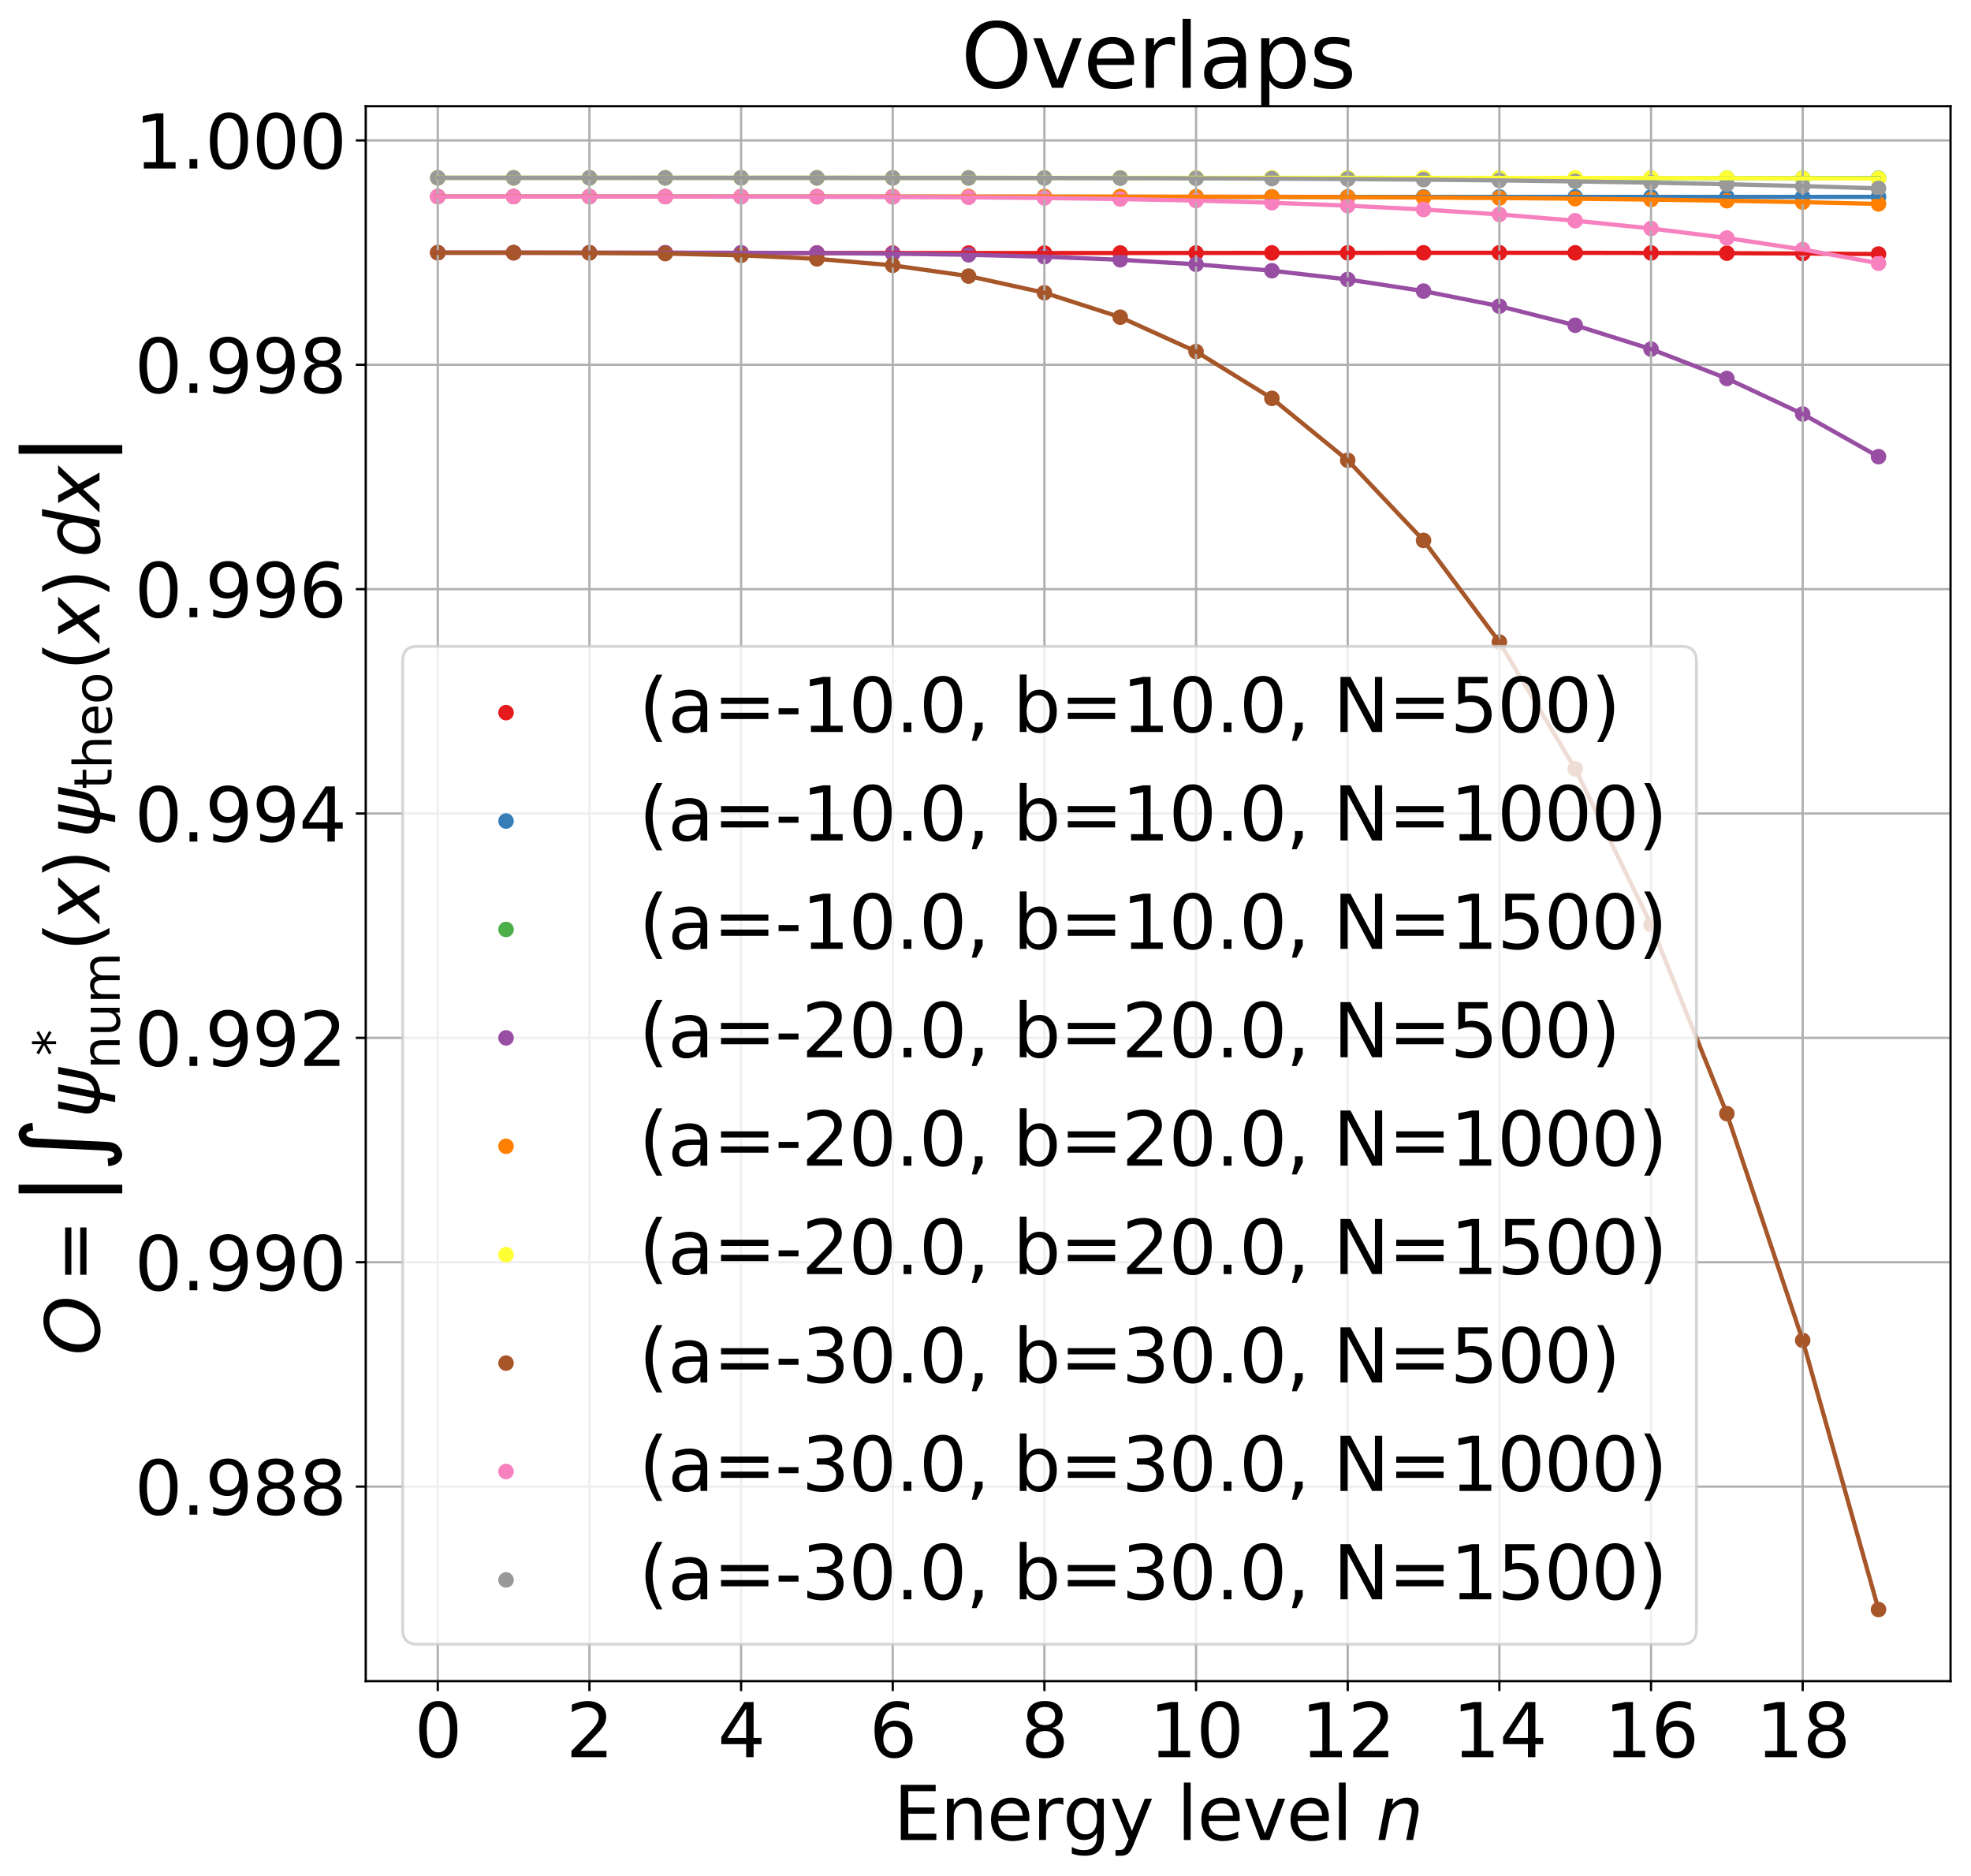 <?xml version="1.0" encoding="utf-8" standalone="no"?>
<!DOCTYPE svg PUBLIC "-//W3C//DTD SVG 1.1//EN"
  "http://www.w3.org/Graphics/SVG/1.1/DTD/svg11.dtd">
<svg xmlns:xlink="http://www.w3.org/1999/xlink" width="693.973pt" height="660.379pt" viewBox="0 0 693.973 660.379" xmlns="http://www.w3.org/2000/svg" version="1.1">
 <defs>
  <style type="text/css">*{stroke-linejoin: round; stroke-linecap: butt}</style>
 </defs>
 <g id="figure_1">
  <g id="patch_1">
   <path d="M 0 660.379 
L 693.973 660.379 
L 693.973 0 
L 0 0 
z
" style="fill: #ffffff"/>
  </g>
  <g id="axes_1">
   <g id="patch_2">
    <path d="M 128.773 591.796 
L 686.773 591.796 
L 686.773 37.396 
L 128.773 37.396 
z
" style="fill: #ffffff"/>
   </g>
   <g id="PathCollection_1">
    <defs>
     <path id="m3520a10e53" d="M 0 2.236 
C 0.593 2.236 1.162 2 1.581 1.581 
C 2 1.162 2.236 0.593 2.236 0 
C 2.236 -0.593 2 -1.162 1.581 -1.581 
C 1.162 -2 0.593 -2.236 0 -2.236 
C -0.593 -2.236 -1.162 -2 -1.581 -1.581 
C -2 -1.162 -2.236 -0.593 -2.236 0 
C -2.236 0.593 -2 1.162 -1.581 1.581 
C -1.162 2 -0.593 2.236 0 2.236 
z
" style="stroke: #e41a1c"/>
    </defs>
    <g clip-path="url(#paba1789498)">
     <use xlink:href="#m3520a10e53" x="154.137" y="88.947" style="fill: #e41a1c; stroke: #e41a1c"/>
     <use xlink:href="#m3520a10e53" x="180.835" y="88.96" style="fill: #e41a1c; stroke: #e41a1c"/>
     <use xlink:href="#m3520a10e53" x="207.534" y="88.982" style="fill: #e41a1c; stroke: #e41a1c"/>
     <use xlink:href="#m3520a10e53" x="234.232" y="89.008" style="fill: #e41a1c; stroke: #e41a1c"/>
     <use xlink:href="#m3520a10e53" x="260.931" y="89.034" style="fill: #e41a1c; stroke: #e41a1c"/>
     <use xlink:href="#m3520a10e53" x="287.63" y="89.055" style="fill: #e41a1c; stroke: #e41a1c"/>
     <use xlink:href="#m3520a10e53" x="314.328" y="89.069" style="fill: #e41a1c; stroke: #e41a1c"/>
     <use xlink:href="#m3520a10e53" x="341.027" y="89.075" style="fill: #e41a1c; stroke: #e41a1c"/>
     <use xlink:href="#m3520a10e53" x="367.725" y="89.072" style="fill: #e41a1c; stroke: #e41a1c"/>
     <use xlink:href="#m3520a10e53" x="394.424" y="89.061" style="fill: #e41a1c; stroke: #e41a1c"/>
     <use xlink:href="#m3520a10e53" x="421.122" y="89.043" style="fill: #e41a1c; stroke: #e41a1c"/>
     <use xlink:href="#m3520a10e53" x="447.821" y="89.022" style="fill: #e41a1c; stroke: #e41a1c"/>
     <use xlink:href="#m3520a10e53" x="474.52" y="89.002" style="fill: #e41a1c; stroke: #e41a1c"/>
     <use xlink:href="#m3520a10e53" x="501.218" y="88.987" style="fill: #e41a1c; stroke: #e41a1c"/>
     <use xlink:href="#m3520a10e53" x="527.917" y="88.983" style="fill: #e41a1c; stroke: #e41a1c"/>
     <use xlink:href="#m3520a10e53" x="554.615" y="88.998" style="fill: #e41a1c; stroke: #e41a1c"/>
     <use xlink:href="#m3520a10e53" x="581.314" y="89.041" style="fill: #e41a1c; stroke: #e41a1c"/>
     <use xlink:href="#m3520a10e53" x="608.012" y="89.12" style="fill: #e41a1c; stroke: #e41a1c"/>
     <use xlink:href="#m3520a10e53" x="634.711" y="89.246" style="fill: #e41a1c; stroke: #e41a1c"/>
     <use xlink:href="#m3520a10e53" x="661.409" y="89.431" style="fill: #e41a1c; stroke: #e41a1c"/>
    </g>
   </g>
   <g id="PathCollection_2">
    <defs>
     <path id="m1dd50a694f" d="M 0 2.236 
C 0.593 2.236 1.162 2 1.581 1.581 
C 2 1.162 2.236 0.593 2.236 0 
C 2.236 -0.593 2 -1.162 1.581 -1.581 
C 1.162 -2 0.593 -2.236 0 -2.236 
C -0.593 -2.236 -1.162 -2 -1.581 -1.581 
C -2 -1.162 -2.236 -0.593 -2.236 0 
C -2.236 0.593 -2 1.162 -1.581 1.581 
C -1.162 2 -0.593 2.236 0 2.236 
z
" style="stroke: #377eb8"/>
    </defs>
    <g clip-path="url(#paba1789498)">
     <use xlink:href="#m1dd50a694f" x="154.137" y="69.182" style="fill: #377eb8; stroke: #377eb8"/>
     <use xlink:href="#m1dd50a694f" x="180.835" y="69.186" style="fill: #377eb8; stroke: #377eb8"/>
     <use xlink:href="#m1dd50a694f" x="207.534" y="69.193" style="fill: #377eb8; stroke: #377eb8"/>
     <use xlink:href="#m1dd50a694f" x="234.232" y="69.204" style="fill: #377eb8; stroke: #377eb8"/>
     <use xlink:href="#m1dd50a694f" x="260.931" y="69.216" style="fill: #377eb8; stroke: #377eb8"/>
     <use xlink:href="#m1dd50a694f" x="287.63" y="69.229" style="fill: #377eb8; stroke: #377eb8"/>
     <use xlink:href="#m1dd50a694f" x="314.328" y="69.243" style="fill: #377eb8; stroke: #377eb8"/>
     <use xlink:href="#m1dd50a694f" x="341.027" y="69.257" style="fill: #377eb8; stroke: #377eb8"/>
     <use xlink:href="#m1dd50a694f" x="367.725" y="69.271" style="fill: #377eb8; stroke: #377eb8"/>
     <use xlink:href="#m1dd50a694f" x="394.424" y="69.283" style="fill: #377eb8; stroke: #377eb8"/>
     <use xlink:href="#m1dd50a694f" x="421.122" y="69.294" style="fill: #377eb8; stroke: #377eb8"/>
     <use xlink:href="#m1dd50a694f" x="447.821" y="69.303" style="fill: #377eb8; stroke: #377eb8"/>
     <use xlink:href="#m1dd50a694f" x="474.52" y="69.31" style="fill: #377eb8; stroke: #377eb8"/>
     <use xlink:href="#m1dd50a694f" x="501.218" y="69.316" style="fill: #377eb8; stroke: #377eb8"/>
     <use xlink:href="#m1dd50a694f" x="527.917" y="69.319" style="fill: #377eb8; stroke: #377eb8"/>
     <use xlink:href="#m1dd50a694f" x="554.615" y="69.319" style="fill: #377eb8; stroke: #377eb8"/>
     <use xlink:href="#m1dd50a694f" x="581.314" y="69.317" style="fill: #377eb8; stroke: #377eb8"/>
     <use xlink:href="#m1dd50a694f" x="608.012" y="69.313" style="fill: #377eb8; stroke: #377eb8"/>
     <use xlink:href="#m1dd50a694f" x="634.711" y="69.307" style="fill: #377eb8; stroke: #377eb8"/>
     <use xlink:href="#m1dd50a694f" x="661.409" y="69.3" style="fill: #377eb8; stroke: #377eb8"/>
    </g>
   </g>
   <g id="PathCollection_3">
    <defs>
     <path id="m8f5a350243" d="M 0 2.236 
C 0.593 2.236 1.162 2 1.581 1.581 
C 2 1.162 2.236 0.593 2.236 0 
C 2.236 -0.593 2 -1.162 1.581 -1.581 
C 1.162 -2 0.593 -2.236 0 -2.236 
C -0.593 -2.236 -1.162 -2 -1.581 -1.581 
C -2 -1.162 -2.236 -0.593 -2.236 0 
C -2.236 0.593 -2 1.162 -1.581 1.581 
C -1.162 2 -0.593 2.236 0 2.236 
z
" style="stroke: #4daf4a"/>
    </defs>
    <g clip-path="url(#paba1789498)">
     <use xlink:href="#m8f5a350243" x="154.137" y="62.596" style="fill: #4daf4a; stroke: #4daf4a"/>
     <use xlink:href="#m8f5a350243" x="180.835" y="62.598" style="fill: #4daf4a; stroke: #4daf4a"/>
     <use xlink:href="#m8f5a350243" x="207.534" y="62.602" style="fill: #4daf4a; stroke: #4daf4a"/>
     <use xlink:href="#m8f5a350243" x="234.232" y="62.607" style="fill: #4daf4a; stroke: #4daf4a"/>
     <use xlink:href="#m8f5a350243" x="260.931" y="62.613" style="fill: #4daf4a; stroke: #4daf4a"/>
     <use xlink:href="#m8f5a350243" x="287.63" y="62.621" style="fill: #4daf4a; stroke: #4daf4a"/>
     <use xlink:href="#m8f5a350243" x="314.328" y="62.629" style="fill: #4daf4a; stroke: #4daf4a"/>
     <use xlink:href="#m8f5a350243" x="341.027" y="62.638" style="fill: #4daf4a; stroke: #4daf4a"/>
     <use xlink:href="#m8f5a350243" x="367.725" y="62.647" style="fill: #4daf4a; stroke: #4daf4a"/>
     <use xlink:href="#m8f5a350243" x="394.424" y="62.657" style="fill: #4daf4a; stroke: #4daf4a"/>
     <use xlink:href="#m8f5a350243" x="421.122" y="62.666" style="fill: #4daf4a; stroke: #4daf4a"/>
     <use xlink:href="#m8f5a350243" x="447.821" y="62.675" style="fill: #4daf4a; stroke: #4daf4a"/>
     <use xlink:href="#m8f5a350243" x="474.52" y="62.684" style="fill: #4daf4a; stroke: #4daf4a"/>
     <use xlink:href="#m8f5a350243" x="501.218" y="62.693" style="fill: #4daf4a; stroke: #4daf4a"/>
     <use xlink:href="#m8f5a350243" x="527.917" y="62.701" style="fill: #4daf4a; stroke: #4daf4a"/>
     <use xlink:href="#m8f5a350243" x="554.615" y="62.708" style="fill: #4daf4a; stroke: #4daf4a"/>
     <use xlink:href="#m8f5a350243" x="581.314" y="62.715" style="fill: #4daf4a; stroke: #4daf4a"/>
     <use xlink:href="#m8f5a350243" x="608.012" y="62.721" style="fill: #4daf4a; stroke: #4daf4a"/>
     <use xlink:href="#m8f5a350243" x="634.711" y="62.726" style="fill: #4daf4a; stroke: #4daf4a"/>
     <use xlink:href="#m8f5a350243" x="661.409" y="62.73" style="fill: #4daf4a; stroke: #4daf4a"/>
    </g>
   </g>
   <g id="PathCollection_4">
    <defs>
     <path id="mba31009dd0" d="M 0 2.236 
C 0.593 2.236 1.162 2 1.581 1.581 
C 2 1.162 2.236 0.593 2.236 0 
C 2.236 -0.593 2 -1.162 1.581 -1.581 
C 1.162 -2 0.593 -2.236 0 -2.236 
C -0.593 -2.236 -1.162 -2 -1.581 -1.581 
C -2 -1.162 -2.236 -0.593 -2.236 0 
C -2.236 0.593 -2 1.162 -1.581 1.581 
C -1.162 2 -0.593 2.236 0 2.236 
z
" style="stroke: #984ea3"/>
    </defs>
    <g clip-path="url(#paba1789498)">
     <use xlink:href="#mba31009dd0" x="154.137" y="88.943" style="fill: #984ea3; stroke: #984ea3"/>
     <use xlink:href="#mba31009dd0" x="180.835" y="88.943" style="fill: #984ea3; stroke: #984ea3"/>
     <use xlink:href="#mba31009dd0" x="207.534" y="88.945" style="fill: #984ea3; stroke: #984ea3"/>
     <use xlink:href="#mba31009dd0" x="234.232" y="88.951" style="fill: #984ea3; stroke: #984ea3"/>
     <use xlink:href="#mba31009dd0" x="260.931" y="88.982" style="fill: #984ea3; stroke: #984ea3"/>
     <use xlink:href="#mba31009dd0" x="287.63" y="89.076" style="fill: #984ea3; stroke: #984ea3"/>
     <use xlink:href="#mba31009dd0" x="314.328" y="89.287" style="fill: #984ea3; stroke: #984ea3"/>
     <use xlink:href="#mba31009dd0" x="341.027" y="89.688" style="fill: #984ea3; stroke: #984ea3"/>
     <use xlink:href="#mba31009dd0" x="367.725" y="90.372" style="fill: #984ea3; stroke: #984ea3"/>
     <use xlink:href="#mba31009dd0" x="394.424" y="91.446" style="fill: #984ea3; stroke: #984ea3"/>
     <use xlink:href="#mba31009dd0" x="421.122" y="93.039" style="fill: #984ea3; stroke: #984ea3"/>
     <use xlink:href="#mba31009dd0" x="447.821" y="95.294" style="fill: #984ea3; stroke: #984ea3"/>
     <use xlink:href="#mba31009dd0" x="474.52" y="98.376" style="fill: #984ea3; stroke: #984ea3"/>
     <use xlink:href="#mba31009dd0" x="501.218" y="102.467" style="fill: #984ea3; stroke: #984ea3"/>
     <use xlink:href="#mba31009dd0" x="527.917" y="107.768" style="fill: #984ea3; stroke: #984ea3"/>
     <use xlink:href="#mba31009dd0" x="554.615" y="114.498" style="fill: #984ea3; stroke: #984ea3"/>
     <use xlink:href="#mba31009dd0" x="581.314" y="122.896" style="fill: #984ea3; stroke: #984ea3"/>
     <use xlink:href="#mba31009dd0" x="608.012" y="133.217" style="fill: #984ea3; stroke: #984ea3"/>
     <use xlink:href="#mba31009dd0" x="634.711" y="145.739" style="fill: #984ea3; stroke: #984ea3"/>
     <use xlink:href="#mba31009dd0" x="661.409" y="160.755" style="fill: #984ea3; stroke: #984ea3"/>
    </g>
   </g>
   <g id="PathCollection_5">
    <defs>
     <path id="mdc8dc4cb6a" d="M 0 2.236 
C 0.593 2.236 1.162 2 1.581 1.581 
C 2 1.162 2.236 0.593 2.236 0 
C 2.236 -0.593 2 -1.162 1.581 -1.581 
C 1.162 -2 0.593 -2.236 0 -2.236 
C -0.593 -2.236 -1.162 -2 -1.581 -1.581 
C -2 -1.162 -2.236 -0.593 -2.236 0 
C -2.236 0.593 -2 1.162 -1.581 1.581 
C -1.162 2 -0.593 2.236 0 2.236 
z
" style="stroke: #ff7f00"/>
    </defs>
    <g clip-path="url(#paba1789498)">
     <use xlink:href="#mdc8dc4cb6a" x="154.137" y="69.181" style="fill: #ff7f00; stroke: #ff7f00"/>
     <use xlink:href="#mdc8dc4cb6a" x="180.835" y="69.183" style="fill: #ff7f00; stroke: #ff7f00"/>
     <use xlink:href="#mdc8dc4cb6a" x="207.534" y="69.185" style="fill: #ff7f00; stroke: #ff7f00"/>
     <use xlink:href="#mdc8dc4cb6a" x="234.232" y="69.187" style="fill: #ff7f00; stroke: #ff7f00"/>
     <use xlink:href="#mdc8dc4cb6a" x="260.931" y="69.187" style="fill: #ff7f00; stroke: #ff7f00"/>
     <use xlink:href="#mdc8dc4cb6a" x="287.63" y="69.185" style="fill: #ff7f00; stroke: #ff7f00"/>
     <use xlink:href="#mdc8dc4cb6a" x="314.328" y="69.184" style="fill: #ff7f00; stroke: #ff7f00"/>
     <use xlink:href="#mdc8dc4cb6a" x="341.027" y="69.185" style="fill: #ff7f00; stroke: #ff7f00"/>
     <use xlink:href="#mdc8dc4cb6a" x="367.725" y="69.192" style="fill: #ff7f00; stroke: #ff7f00"/>
     <use xlink:href="#mdc8dc4cb6a" x="394.424" y="69.21" style="fill: #ff7f00; stroke: #ff7f00"/>
     <use xlink:href="#mdc8dc4cb6a" x="421.122" y="69.245" style="fill: #ff7f00; stroke: #ff7f00"/>
     <use xlink:href="#mdc8dc4cb6a" x="447.821" y="69.303" style="fill: #ff7f00; stroke: #ff7f00"/>
     <use xlink:href="#mdc8dc4cb6a" x="474.52" y="69.392" style="fill: #ff7f00; stroke: #ff7f00"/>
     <use xlink:href="#mdc8dc4cb6a" x="501.218" y="69.521" style="fill: #ff7f00; stroke: #ff7f00"/>
     <use xlink:href="#mdc8dc4cb6a" x="527.917" y="69.7" style="fill: #ff7f00; stroke: #ff7f00"/>
     <use xlink:href="#mdc8dc4cb6a" x="554.615" y="69.942" style="fill: #ff7f00; stroke: #ff7f00"/>
     <use xlink:href="#mdc8dc4cb6a" x="581.314" y="70.257" style="fill: #ff7f00; stroke: #ff7f00"/>
     <use xlink:href="#mdc8dc4cb6a" x="608.012" y="70.659" style="fill: #ff7f00; stroke: #ff7f00"/>
     <use xlink:href="#mdc8dc4cb6a" x="634.711" y="71.163" style="fill: #ff7f00; stroke: #ff7f00"/>
     <use xlink:href="#mdc8dc4cb6a" x="661.409" y="71.784" style="fill: #ff7f00; stroke: #ff7f00"/>
    </g>
   </g>
   <g id="PathCollection_6">
    <defs>
     <path id="m58d1f803f1" d="M 0 2.236 
C 0.593 2.236 1.162 2 1.581 1.581 
C 2 1.162 2.236 0.593 2.236 0 
C 2.236 -0.593 2 -1.162 1.581 -1.581 
C 1.162 -2 0.593 -2.236 0 -2.236 
C -0.593 -2.236 -1.162 -2 -1.581 -1.581 
C -2 -1.162 -2.236 -0.593 -2.236 0 
C -2.236 0.593 -2 1.162 -1.581 1.581 
C -1.162 2 -0.593 2.236 0 2.236 
z
" style="stroke: #ffff33"/>
    </defs>
    <g clip-path="url(#paba1789498)">
     <use xlink:href="#m58d1f803f1" x="154.137" y="62.596" style="fill: #ffff33; stroke: #ffff33"/>
     <use xlink:href="#m58d1f803f1" x="180.835" y="62.597" style="fill: #ffff33; stroke: #ffff33"/>
     <use xlink:href="#m58d1f803f1" x="207.534" y="62.599" style="fill: #ffff33; stroke: #ffff33"/>
     <use xlink:href="#m58d1f803f1" x="234.232" y="62.601" style="fill: #ffff33; stroke: #ffff33"/>
     <use xlink:href="#m58d1f803f1" x="260.931" y="62.603" style="fill: #ffff33; stroke: #ffff33"/>
     <use xlink:href="#m58d1f803f1" x="287.63" y="62.603" style="fill: #ffff33; stroke: #ffff33"/>
     <use xlink:href="#m58d1f803f1" x="314.328" y="62.603" style="fill: #ffff33; stroke: #ffff33"/>
     <use xlink:href="#m58d1f803f1" x="341.027" y="62.602" style="fill: #ffff33; stroke: #ffff33"/>
     <use xlink:href="#m58d1f803f1" x="367.725" y="62.601" style="fill: #ffff33; stroke: #ffff33"/>
     <use xlink:href="#m58d1f803f1" x="394.424" y="62.599" style="fill: #ffff33; stroke: #ffff33"/>
     <use xlink:href="#m58d1f803f1" x="421.122" y="62.598" style="fill: #ffff33; stroke: #ffff33"/>
     <use xlink:href="#m58d1f803f1" x="447.821" y="62.599" style="fill: #ffff33; stroke: #ffff33"/>
     <use xlink:href="#m58d1f803f1" x="474.52" y="62.603" style="fill: #ffff33; stroke: #ffff33"/>
     <use xlink:href="#m58d1f803f1" x="501.218" y="62.611" style="fill: #ffff33; stroke: #ffff33"/>
     <use xlink:href="#m58d1f803f1" x="527.917" y="62.625" style="fill: #ffff33; stroke: #ffff33"/>
     <use xlink:href="#m58d1f803f1" x="554.615" y="62.646" style="fill: #ffff33; stroke: #ffff33"/>
     <use xlink:href="#m58d1f803f1" x="581.314" y="62.677" style="fill: #ffff33; stroke: #ffff33"/>
     <use xlink:href="#m58d1f803f1" x="608.012" y="62.72" style="fill: #ffff33; stroke: #ffff33"/>
     <use xlink:href="#m58d1f803f1" x="634.711" y="62.778" style="fill: #ffff33; stroke: #ffff33"/>
     <use xlink:href="#m58d1f803f1" x="661.409" y="62.852" style="fill: #ffff33; stroke: #ffff33"/>
    </g>
   </g>
   <g id="PathCollection_7">
    <defs>
     <path id="m8b80a7bc49" d="M 0 2.236 
C 0.593 2.236 1.162 2 1.581 1.581 
C 2 1.162 2.236 0.593 2.236 0 
C 2.236 -0.593 2 -1.162 1.581 -1.581 
C 1.162 -2 0.593 -2.236 0 -2.236 
C -0.593 -2.236 -1.162 -2 -1.581 -1.581 
C -2 -1.162 -2.236 -0.593 -2.236 0 
C -2.236 0.593 -2 1.162 -1.581 1.581 
C -1.162 2 -0.593 2.236 0 2.236 
z
" style="stroke: #a65628"/>
    </defs>
    <g clip-path="url(#paba1789498)">
     <use xlink:href="#m8b80a7bc49" x="154.137" y="88.94" style="fill: #a65628; stroke: #a65628"/>
     <use xlink:href="#m8b80a7bc49" x="180.835" y="88.95" style="fill: #a65628; stroke: #a65628"/>
     <use xlink:href="#m8b80a7bc49" x="207.534" y="89.023" style="fill: #a65628; stroke: #a65628"/>
     <use xlink:href="#m8b80a7bc49" x="234.232" y="89.264" style="fill: #a65628; stroke: #a65628"/>
     <use xlink:href="#m8b80a7bc49" x="260.931" y="89.868" style="fill: #a65628; stroke: #a65628"/>
     <use xlink:href="#m8b80a7bc49" x="287.63" y="91.122" style="fill: #a65628; stroke: #a65628"/>
     <use xlink:href="#m8b80a7bc49" x="314.328" y="93.406" style="fill: #a65628; stroke: #a65628"/>
     <use xlink:href="#m8b80a7bc49" x="341.027" y="97.193" style="fill: #a65628; stroke: #a65628"/>
     <use xlink:href="#m8b80a7bc49" x="367.725" y="103.052" style="fill: #a65628; stroke: #a65628"/>
     <use xlink:href="#m8b80a7bc49" x="394.424" y="111.652" style="fill: #a65628; stroke: #a65628"/>
     <use xlink:href="#m8b80a7bc49" x="421.122" y="123.755" style="fill: #a65628; stroke: #a65628"/>
     <use xlink:href="#m8b80a7bc49" x="447.821" y="140.228" style="fill: #a65628; stroke: #a65628"/>
     <use xlink:href="#m8b80a7bc49" x="474.52" y="162.034" style="fill: #a65628; stroke: #a65628"/>
     <use xlink:href="#m8b80a7bc49" x="501.218" y="190.242" style="fill: #a65628; stroke: #a65628"/>
     <use xlink:href="#m8b80a7bc49" x="527.917" y="226.021" style="fill: #a65628; stroke: #a65628"/>
     <use xlink:href="#m8b80a7bc49" x="554.615" y="270.642" style="fill: #a65628; stroke: #a65628"/>
     <use xlink:href="#m8b80a7bc49" x="581.314" y="325.481" style="fill: #a65628; stroke: #a65628"/>
     <use xlink:href="#m8b80a7bc49" x="608.012" y="392.017" style="fill: #a65628; stroke: #a65628"/>
     <use xlink:href="#m8b80a7bc49" x="634.711" y="471.828" style="fill: #a65628; stroke: #a65628"/>
     <use xlink:href="#m8b80a7bc49" x="661.409" y="566.596" style="fill: #a65628; stroke: #a65628"/>
    </g>
   </g>
   <g id="PathCollection_8">
    <defs>
     <path id="mcd97524461" d="M 0 2.236 
C 0.593 2.236 1.162 2 1.581 1.581 
C 2 1.162 2.236 0.593 2.236 0 
C 2.236 -0.593 2 -1.162 1.581 -1.581 
C 1.162 -2 0.593 -2.236 0 -2.236 
C -0.593 -2.236 -1.162 -2 -1.581 -1.581 
C -2 -1.162 -2.236 -0.593 -2.236 0 
C -2.236 0.593 -2 1.162 -1.581 1.581 
C -1.162 2 -0.593 2.236 0 2.236 
z
" style="stroke: #f781bf"/>
    </defs>
    <g clip-path="url(#paba1789498)">
     <use xlink:href="#mcd97524461" x="154.137" y="69.18" style="fill: #f781bf; stroke: #f781bf"/>
     <use xlink:href="#mcd97524461" x="180.835" y="69.18" style="fill: #f781bf; stroke: #f781bf"/>
     <use xlink:href="#mcd97524461" x="207.534" y="69.181" style="fill: #f781bf; stroke: #f781bf"/>
     <use xlink:href="#mcd97524461" x="234.232" y="69.185" style="fill: #f781bf; stroke: #f781bf"/>
     <use xlink:href="#mcd97524461" x="260.931" y="69.198" style="fill: #f781bf; stroke: #f781bf"/>
     <use xlink:href="#mcd97524461" x="287.63" y="69.236" style="fill: #f781bf; stroke: #f781bf"/>
     <use xlink:href="#mcd97524461" x="314.328" y="69.314" style="fill: #f781bf; stroke: #f781bf"/>
     <use xlink:href="#mcd97524461" x="341.027" y="69.459" style="fill: #f781bf; stroke: #f781bf"/>
     <use xlink:href="#mcd97524461" x="367.725" y="69.698" style="fill: #f781bf; stroke: #f781bf"/>
     <use xlink:href="#mcd97524461" x="394.424" y="70.068" style="fill: #f781bf; stroke: #f781bf"/>
     <use xlink:href="#mcd97524461" x="421.122" y="70.608" style="fill: #f781bf; stroke: #f781bf"/>
     <use xlink:href="#mcd97524461" x="447.821" y="71.366" style="fill: #f781bf; stroke: #f781bf"/>
     <use xlink:href="#mcd97524461" x="474.52" y="72.393" style="fill: #f781bf; stroke: #f781bf"/>
     <use xlink:href="#mcd97524461" x="501.218" y="73.747" style="fill: #f781bf; stroke: #f781bf"/>
     <use xlink:href="#mcd97524461" x="527.917" y="75.49" style="fill: #f781bf; stroke: #f781bf"/>
     <use xlink:href="#mcd97524461" x="554.615" y="77.692" style="fill: #f781bf; stroke: #f781bf"/>
     <use xlink:href="#mcd97524461" x="581.314" y="80.428" style="fill: #f781bf; stroke: #f781bf"/>
     <use xlink:href="#mcd97524461" x="608.012" y="83.778" style="fill: #f781bf; stroke: #f781bf"/>
     <use xlink:href="#mcd97524461" x="634.711" y="87.827" style="fill: #f781bf; stroke: #f781bf"/>
     <use xlink:href="#mcd97524461" x="661.409" y="92.669" style="fill: #f781bf; stroke: #f781bf"/>
    </g>
   </g>
   <g id="PathCollection_9">
    <defs>
     <path id="m86d6baa802" d="M 0 2.236 
C 0.593 2.236 1.162 2 1.581 1.581 
C 2 1.162 2.236 0.593 2.236 0 
C 2.236 -0.593 2 -1.162 1.581 -1.581 
C 1.162 -2 0.593 -2.236 0 -2.236 
C -0.593 -2.236 -1.162 -2 -1.581 -1.581 
C -2 -1.162 -2.236 -0.593 -2.236 0 
C -2.236 0.593 -2 1.162 -1.581 1.581 
C -1.162 2 -0.593 2.236 0 2.236 
z
" style="stroke: #999999"/>
    </defs>
    <g clip-path="url(#paba1789498)">
     <use xlink:href="#m86d6baa802" x="154.137" y="62.596" style="fill: #999999; stroke: #999999"/>
     <use xlink:href="#m86d6baa802" x="180.835" y="62.596" style="fill: #999999; stroke: #999999"/>
     <use xlink:href="#m86d6baa802" x="207.534" y="62.596" style="fill: #999999; stroke: #999999"/>
     <use xlink:href="#m86d6baa802" x="234.232" y="62.596" style="fill: #999999; stroke: #999999"/>
     <use xlink:href="#m86d6baa802" x="260.931" y="62.597" style="fill: #999999; stroke: #999999"/>
     <use xlink:href="#m86d6baa802" x="287.63" y="62.598" style="fill: #999999; stroke: #999999"/>
     <use xlink:href="#m86d6baa802" x="314.328" y="62.605" style="fill: #999999; stroke: #999999"/>
     <use xlink:href="#m86d6baa802" x="341.027" y="62.62" style="fill: #999999; stroke: #999999"/>
     <use xlink:href="#m86d6baa802" x="367.725" y="62.648" style="fill: #999999; stroke: #999999"/>
     <use xlink:href="#m86d6baa802" x="394.424" y="62.695" style="fill: #999999; stroke: #999999"/>
     <use xlink:href="#m86d6baa802" x="421.122" y="62.769" style="fill: #999999; stroke: #999999"/>
     <use xlink:href="#m86d6baa802" x="447.821" y="62.877" style="fill: #999999; stroke: #999999"/>
     <use xlink:href="#m86d6baa802" x="474.52" y="63.029" style="fill: #999999; stroke: #999999"/>
     <use xlink:href="#m86d6baa802" x="501.218" y="63.235" style="fill: #999999; stroke: #999999"/>
     <use xlink:href="#m86d6baa802" x="527.917" y="63.506" style="fill: #999999; stroke: #999999"/>
     <use xlink:href="#m86d6baa802" x="554.615" y="63.855" style="fill: #999999; stroke: #999999"/>
     <use xlink:href="#m86d6baa802" x="581.314" y="64.296" style="fill: #999999; stroke: #999999"/>
     <use xlink:href="#m86d6baa802" x="608.012" y="64.843" style="fill: #999999; stroke: #999999"/>
     <use xlink:href="#m86d6baa802" x="634.711" y="65.512" style="fill: #999999; stroke: #999999"/>
     <use xlink:href="#m86d6baa802" x="661.409" y="66.32" style="fill: #999999; stroke: #999999"/>
    </g>
   </g>
   <g id="matplotlib.axis_1">
    <g id="xtick_1">
     <g id="line2d_1">
      <path d="M 154.137 591.796 
L 154.137 37.396 
" clip-path="url(#paba1789498)" style="fill: none; stroke: #b0b0b0; stroke-width: 0.8; stroke-linecap: square"/>
     </g>
     <g id="line2d_2">
      <defs>
       <path id="m2d066a293b" d="M 0 0 
L 0 3.5 
" style="stroke: #000000; stroke-width: 0.8"/>
      </defs>
      <g>
       <use xlink:href="#m2d066a293b" x="154.137" y="591.796" style="stroke: #000000; stroke-width: 0.8"/>
      </g>
     </g>
     <g id="text_1">
      <!-- 0 -->
      <g transform="translate(145.866 618.552) scale(0.26 -0.26)">
       <defs>
        <path id="DejaVuSans-30" d="M 2034 4250 
Q 1547 4250 1301 3770 
Q 1056 3291 1056 2328 
Q 1056 1369 1301 889 
Q 1547 409 2034 409 
Q 2525 409 2770 889 
Q 3016 1369 3016 2328 
Q 3016 3291 2770 3770 
Q 2525 4250 2034 4250 
z
M 2034 4750 
Q 2819 4750 3233 4129 
Q 3647 3509 3647 2328 
Q 3647 1150 3233 529 
Q 2819 -91 2034 -91 
Q 1250 -91 836 529 
Q 422 1150 422 2328 
Q 422 3509 836 4129 
Q 1250 4750 2034 4750 
z
" transform="scale(0.016)"/>
       </defs>
       <use xlink:href="#DejaVuSans-30"/>
      </g>
     </g>
    </g>
    <g id="xtick_2">
     <g id="line2d_3">
      <path d="M 207.534 591.796 
L 207.534 37.396 
" clip-path="url(#paba1789498)" style="fill: none; stroke: #b0b0b0; stroke-width: 0.8; stroke-linecap: square"/>
     </g>
     <g id="line2d_4">
      <g>
       <use xlink:href="#m2d066a293b" x="207.534" y="591.796" style="stroke: #000000; stroke-width: 0.8"/>
      </g>
     </g>
     <g id="text_2">
      <!-- 2 -->
      <g transform="translate(199.263 618.552) scale(0.26 -0.26)">
       <defs>
        <path id="DejaVuSans-32" d="M 1228 531 
L 3431 531 
L 3431 0 
L 469 0 
L 469 531 
Q 828 903 1448 1529 
Q 2069 2156 2228 2338 
Q 2531 2678 2651 2914 
Q 2772 3150 2772 3378 
Q 2772 3750 2511 3984 
Q 2250 4219 1831 4219 
Q 1534 4219 1204 4116 
Q 875 4013 500 3803 
L 500 4441 
Q 881 4594 1212 4672 
Q 1544 4750 1819 4750 
Q 2544 4750 2975 4387 
Q 3406 4025 3406 3419 
Q 3406 3131 3298 2873 
Q 3191 2616 2906 2266 
Q 2828 2175 2409 1742 
Q 1991 1309 1228 531 
z
" transform="scale(0.016)"/>
       </defs>
       <use xlink:href="#DejaVuSans-32"/>
      </g>
     </g>
    </g>
    <g id="xtick_3">
     <g id="line2d_5">
      <path d="M 260.931 591.796 
L 260.931 37.396 
" clip-path="url(#paba1789498)" style="fill: none; stroke: #b0b0b0; stroke-width: 0.8; stroke-linecap: square"/>
     </g>
     <g id="line2d_6">
      <g>
       <use xlink:href="#m2d066a293b" x="260.931" y="591.796" style="stroke: #000000; stroke-width: 0.8"/>
      </g>
     </g>
     <g id="text_3">
      <!-- 4 -->
      <g transform="translate(252.66 618.552) scale(0.26 -0.26)">
       <defs>
        <path id="DejaVuSans-34" d="M 2419 4116 
L 825 1625 
L 2419 1625 
L 2419 4116 
z
M 2253 4666 
L 3047 4666 
L 3047 1625 
L 3713 1625 
L 3713 1100 
L 3047 1100 
L 3047 0 
L 2419 0 
L 2419 1100 
L 313 1100 
L 313 1709 
L 2253 4666 
z
" transform="scale(0.016)"/>
       </defs>
       <use xlink:href="#DejaVuSans-34"/>
      </g>
     </g>
    </g>
    <g id="xtick_4">
     <g id="line2d_7">
      <path d="M 314.328 591.796 
L 314.328 37.396 
" clip-path="url(#paba1789498)" style="fill: none; stroke: #b0b0b0; stroke-width: 0.8; stroke-linecap: square"/>
     </g>
     <g id="line2d_8">
      <g>
       <use xlink:href="#m2d066a293b" x="314.328" y="591.796" style="stroke: #000000; stroke-width: 0.8"/>
      </g>
     </g>
     <g id="text_4">
      <!-- 6 -->
      <g transform="translate(306.057 618.552) scale(0.26 -0.26)">
       <defs>
        <path id="DejaVuSans-36" d="M 2113 2584 
Q 1688 2584 1439 2293 
Q 1191 2003 1191 1497 
Q 1191 994 1439 701 
Q 1688 409 2113 409 
Q 2538 409 2786 701 
Q 3034 994 3034 1497 
Q 3034 2003 2786 2293 
Q 2538 2584 2113 2584 
z
M 3366 4563 
L 3366 3988 
Q 3128 4100 2886 4159 
Q 2644 4219 2406 4219 
Q 1781 4219 1451 3797 
Q 1122 3375 1075 2522 
Q 1259 2794 1537 2939 
Q 1816 3084 2150 3084 
Q 2853 3084 3261 2657 
Q 3669 2231 3669 1497 
Q 3669 778 3244 343 
Q 2819 -91 2113 -91 
Q 1303 -91 875 529 
Q 447 1150 447 2328 
Q 447 3434 972 4092 
Q 1497 4750 2381 4750 
Q 2619 4750 2861 4703 
Q 3103 4656 3366 4563 
z
" transform="scale(0.016)"/>
       </defs>
       <use xlink:href="#DejaVuSans-36"/>
      </g>
     </g>
    </g>
    <g id="xtick_5">
     <g id="line2d_9">
      <path d="M 367.725 591.796 
L 367.725 37.396 
" clip-path="url(#paba1789498)" style="fill: none; stroke: #b0b0b0; stroke-width: 0.8; stroke-linecap: square"/>
     </g>
     <g id="line2d_10">
      <g>
       <use xlink:href="#m2d066a293b" x="367.725" y="591.796" style="stroke: #000000; stroke-width: 0.8"/>
      </g>
     </g>
     <g id="text_5">
      <!-- 8 -->
      <g transform="translate(359.454 618.552) scale(0.26 -0.26)">
       <defs>
        <path id="DejaVuSans-38" d="M 2034 2216 
Q 1584 2216 1326 1975 
Q 1069 1734 1069 1313 
Q 1069 891 1326 650 
Q 1584 409 2034 409 
Q 2484 409 2743 651 
Q 3003 894 3003 1313 
Q 3003 1734 2745 1975 
Q 2488 2216 2034 2216 
z
M 1403 2484 
Q 997 2584 770 2862 
Q 544 3141 544 3541 
Q 544 4100 942 4425 
Q 1341 4750 2034 4750 
Q 2731 4750 3128 4425 
Q 3525 4100 3525 3541 
Q 3525 3141 3298 2862 
Q 3072 2584 2669 2484 
Q 3125 2378 3379 2068 
Q 3634 1759 3634 1313 
Q 3634 634 3220 271 
Q 2806 -91 2034 -91 
Q 1263 -91 848 271 
Q 434 634 434 1313 
Q 434 1759 690 2068 
Q 947 2378 1403 2484 
z
M 1172 3481 
Q 1172 3119 1398 2916 
Q 1625 2713 2034 2713 
Q 2441 2713 2670 2916 
Q 2900 3119 2900 3481 
Q 2900 3844 2670 4047 
Q 2441 4250 2034 4250 
Q 1625 4250 1398 4047 
Q 1172 3844 1172 3481 
z
" transform="scale(0.016)"/>
       </defs>
       <use xlink:href="#DejaVuSans-38"/>
      </g>
     </g>
    </g>
    <g id="xtick_6">
     <g id="line2d_11">
      <path d="M 421.122 591.796 
L 421.122 37.396 
" clip-path="url(#paba1789498)" style="fill: none; stroke: #b0b0b0; stroke-width: 0.8; stroke-linecap: square"/>
     </g>
     <g id="line2d_12">
      <g>
       <use xlink:href="#m2d066a293b" x="421.122" y="591.796" style="stroke: #000000; stroke-width: 0.8"/>
      </g>
     </g>
     <g id="text_6">
      <!-- 10 -->
      <g transform="translate(404.58 618.552) scale(0.26 -0.26)">
       <defs>
        <path id="DejaVuSans-31" d="M 794 531 
L 1825 531 
L 1825 4091 
L 703 3866 
L 703 4441 
L 1819 4666 
L 2450 4666 
L 2450 531 
L 3481 531 
L 3481 0 
L 794 0 
L 794 531 
z
" transform="scale(0.016)"/>
       </defs>
       <use xlink:href="#DejaVuSans-31"/>
       <use xlink:href="#DejaVuSans-30" x="63.623"/>
      </g>
     </g>
    </g>
    <g id="xtick_7">
     <g id="line2d_13">
      <path d="M 474.52 591.796 
L 474.52 37.396 
" clip-path="url(#paba1789498)" style="fill: none; stroke: #b0b0b0; stroke-width: 0.8; stroke-linecap: square"/>
     </g>
     <g id="line2d_14">
      <g>
       <use xlink:href="#m2d066a293b" x="474.52" y="591.796" style="stroke: #000000; stroke-width: 0.8"/>
      </g>
     </g>
     <g id="text_7">
      <!-- 12 -->
      <g transform="translate(457.977 618.552) scale(0.26 -0.26)">
       <use xlink:href="#DejaVuSans-31"/>
       <use xlink:href="#DejaVuSans-32" x="63.623"/>
      </g>
     </g>
    </g>
    <g id="xtick_8">
     <g id="line2d_15">
      <path d="M 527.917 591.796 
L 527.917 37.396 
" clip-path="url(#paba1789498)" style="fill: none; stroke: #b0b0b0; stroke-width: 0.8; stroke-linecap: square"/>
     </g>
     <g id="line2d_16">
      <g>
       <use xlink:href="#m2d066a293b" x="527.917" y="591.796" style="stroke: #000000; stroke-width: 0.8"/>
      </g>
     </g>
     <g id="text_8">
      <!-- 14 -->
      <g transform="translate(511.374 618.552) scale(0.26 -0.26)">
       <use xlink:href="#DejaVuSans-31"/>
       <use xlink:href="#DejaVuSans-34" x="63.623"/>
      </g>
     </g>
    </g>
    <g id="xtick_9">
     <g id="line2d_17">
      <path d="M 581.314 591.796 
L 581.314 37.396 
" clip-path="url(#paba1789498)" style="fill: none; stroke: #b0b0b0; stroke-width: 0.8; stroke-linecap: square"/>
     </g>
     <g id="line2d_18">
      <g>
       <use xlink:href="#m2d066a293b" x="581.314" y="591.796" style="stroke: #000000; stroke-width: 0.8"/>
      </g>
     </g>
     <g id="text_9">
      <!-- 16 -->
      <g transform="translate(564.771 618.552) scale(0.26 -0.26)">
       <use xlink:href="#DejaVuSans-31"/>
       <use xlink:href="#DejaVuSans-36" x="63.623"/>
      </g>
     </g>
    </g>
    <g id="xtick_10">
     <g id="line2d_19">
      <path d="M 634.711 591.796 
L 634.711 37.396 
" clip-path="url(#paba1789498)" style="fill: none; stroke: #b0b0b0; stroke-width: 0.8; stroke-linecap: square"/>
     </g>
     <g id="line2d_20">
      <g>
       <use xlink:href="#m2d066a293b" x="634.711" y="591.796" style="stroke: #000000; stroke-width: 0.8"/>
      </g>
     </g>
     <g id="text_10">
      <!-- 18 -->
      <g transform="translate(618.168 618.552) scale(0.26 -0.26)">
       <use xlink:href="#DejaVuSans-31"/>
       <use xlink:href="#DejaVuSans-38" x="63.623"/>
      </g>
     </g>
    </g>
    <g id="text_11">
     <!-- Energy level $n$ -->
     <g transform="translate(314.563 647.719) scale(0.26 -0.26)">
      <defs>
       <path id="DejaVuSans-45" d="M 628 4666 
L 3578 4666 
L 3578 4134 
L 1259 4134 
L 1259 2753 
L 3481 2753 
L 3481 2222 
L 1259 2222 
L 1259 531 
L 3634 531 
L 3634 0 
L 628 0 
L 628 4666 
z
" transform="scale(0.016)"/>
       <path id="DejaVuSans-6e" d="M 3513 2113 
L 3513 0 
L 2938 0 
L 2938 2094 
Q 2938 2591 2744 2837 
Q 2550 3084 2163 3084 
Q 1697 3084 1428 2787 
Q 1159 2491 1159 1978 
L 1159 0 
L 581 0 
L 581 3500 
L 1159 3500 
L 1159 2956 
Q 1366 3272 1645 3428 
Q 1925 3584 2291 3584 
Q 2894 3584 3203 3211 
Q 3513 2838 3513 2113 
z
" transform="scale(0.016)"/>
       <path id="DejaVuSans-65" d="M 3597 1894 
L 3597 1613 
L 953 1613 
Q 991 1019 1311 708 
Q 1631 397 2203 397 
Q 2534 397 2845 478 
Q 3156 559 3463 722 
L 3463 178 
Q 3153 47 2828 -22 
Q 2503 -91 2169 -91 
Q 1331 -91 842 396 
Q 353 884 353 1716 
Q 353 2575 817 3079 
Q 1281 3584 2069 3584 
Q 2775 3584 3186 3129 
Q 3597 2675 3597 1894 
z
M 3022 2063 
Q 3016 2534 2758 2815 
Q 2500 3097 2075 3097 
Q 1594 3097 1305 2825 
Q 1016 2553 972 2059 
L 3022 2063 
z
" transform="scale(0.016)"/>
       <path id="DejaVuSans-72" d="M 2631 2963 
Q 2534 3019 2420 3045 
Q 2306 3072 2169 3072 
Q 1681 3072 1420 2755 
Q 1159 2438 1159 1844 
L 1159 0 
L 581 0 
L 581 3500 
L 1159 3500 
L 1159 2956 
Q 1341 3275 1631 3429 
Q 1922 3584 2338 3584 
Q 2397 3584 2469 3576 
Q 2541 3569 2628 3553 
L 2631 2963 
z
" transform="scale(0.016)"/>
       <path id="DejaVuSans-67" d="M 2906 1791 
Q 2906 2416 2648 2759 
Q 2391 3103 1925 3103 
Q 1463 3103 1205 2759 
Q 947 2416 947 1791 
Q 947 1169 1205 825 
Q 1463 481 1925 481 
Q 2391 481 2648 825 
Q 2906 1169 2906 1791 
z
M 3481 434 
Q 3481 -459 3084 -895 
Q 2688 -1331 1869 -1331 
Q 1566 -1331 1297 -1286 
Q 1028 -1241 775 -1147 
L 775 -588 
Q 1028 -725 1275 -790 
Q 1522 -856 1778 -856 
Q 2344 -856 2625 -561 
Q 2906 -266 2906 331 
L 2906 616 
Q 2728 306 2450 153 
Q 2172 0 1784 0 
Q 1141 0 747 490 
Q 353 981 353 1791 
Q 353 2603 747 3093 
Q 1141 3584 1784 3584 
Q 2172 3584 2450 3431 
Q 2728 3278 2906 2969 
L 2906 3500 
L 3481 3500 
L 3481 434 
z
" transform="scale(0.016)"/>
       <path id="DejaVuSans-79" d="M 2059 -325 
Q 1816 -950 1584 -1140 
Q 1353 -1331 966 -1331 
L 506 -1331 
L 506 -850 
L 844 -850 
Q 1081 -850 1212 -737 
Q 1344 -625 1503 -206 
L 1606 56 
L 191 3500 
L 800 3500 
L 1894 763 
L 2988 3500 
L 3597 3500 
L 2059 -325 
z
" transform="scale(0.016)"/>
       <path id="DejaVuSans-20" transform="scale(0.016)"/>
       <path id="DejaVuSans-6c" d="M 603 4863 
L 1178 4863 
L 1178 0 
L 603 0 
L 603 4863 
z
" transform="scale(0.016)"/>
       <path id="DejaVuSans-76" d="M 191 3500 
L 800 3500 
L 1894 563 
L 2988 3500 
L 3597 3500 
L 2284 0 
L 1503 0 
L 191 3500 
z
" transform="scale(0.016)"/>
       <path id="DejaVuSans-Oblique-6e" d="M 3566 2113 
L 3156 0 
L 2578 0 
L 2988 2091 
Q 3016 2238 3031 2350 
Q 3047 2463 3047 2528 
Q 3047 2791 2881 2937 
Q 2716 3084 2419 3084 
Q 1956 3084 1622 2776 
Q 1288 2469 1184 1941 
L 800 0 
L 225 0 
L 903 3500 
L 1478 3500 
L 1363 2950 
Q 1603 3253 1940 3418 
Q 2278 3584 2650 3584 
Q 3113 3584 3367 3334 
Q 3622 3084 3622 2631 
Q 3622 2519 3608 2391 
Q 3594 2263 3566 2113 
z
" transform="scale(0.016)"/>
      </defs>
      <use xlink:href="#DejaVuSans-45" transform="translate(0 0.016)"/>
      <use xlink:href="#DejaVuSans-6e" transform="translate(63.184 0.016)"/>
      <use xlink:href="#DejaVuSans-65" transform="translate(126.562 0.016)"/>
      <use xlink:href="#DejaVuSans-72" transform="translate(188.086 0.016)"/>
      <use xlink:href="#DejaVuSans-67" transform="translate(229.199 0.016)"/>
      <use xlink:href="#DejaVuSans-79" transform="translate(292.676 0.016)"/>
      <use xlink:href="#DejaVuSans-20" transform="translate(351.855 0.016)"/>
      <use xlink:href="#DejaVuSans-6c" transform="translate(383.643 0.016)"/>
      <use xlink:href="#DejaVuSans-65" transform="translate(411.426 0.016)"/>
      <use xlink:href="#DejaVuSans-76" transform="translate(472.949 0.016)"/>
      <use xlink:href="#DejaVuSans-65" transform="translate(532.129 0.016)"/>
      <use xlink:href="#DejaVuSans-6c" transform="translate(593.652 0.016)"/>
      <use xlink:href="#DejaVuSans-20" transform="translate(621.436 0.016)"/>
      <use xlink:href="#DejaVuSans-Oblique-6e" transform="translate(653.223 0.016)"/>
     </g>
    </g>
   </g>
   <g id="matplotlib.axis_2">
    <g id="ytick_1">
     <g id="line2d_21">
      <path d="M 128.773 523.305 
L 686.773 523.305 
" clip-path="url(#paba1789498)" style="fill: none; stroke: #b0b0b0; stroke-width: 0.8; stroke-linecap: square"/>
     </g>
     <g id="line2d_22">
      <defs>
       <path id="m814f68b574" d="M 0 0 
L -3.5 0 
" style="stroke: #000000; stroke-width: 0.8"/>
      </defs>
      <g>
       <use xlink:href="#m814f68b574" x="128.773" y="523.305" style="stroke: #000000; stroke-width: 0.8"/>
      </g>
     </g>
     <g id="text_12">
      <!-- 0.988 -->
      <g transform="translate(47.34 533.183) scale(0.26 -0.26)">
       <defs>
        <path id="DejaVuSans-2e" d="M 684 794 
L 1344 794 
L 1344 0 
L 684 0 
L 684 794 
z
" transform="scale(0.016)"/>
        <path id="DejaVuSans-39" d="M 703 97 
L 703 672 
Q 941 559 1184 500 
Q 1428 441 1663 441 
Q 2288 441 2617 861 
Q 2947 1281 2994 2138 
Q 2813 1869 2534 1725 
Q 2256 1581 1919 1581 
Q 1219 1581 811 2004 
Q 403 2428 403 3163 
Q 403 3881 828 4315 
Q 1253 4750 1959 4750 
Q 2769 4750 3195 4129 
Q 3622 3509 3622 2328 
Q 3622 1225 3098 567 
Q 2575 -91 1691 -91 
Q 1453 -91 1209 -44 
Q 966 3 703 97 
z
M 1959 2075 
Q 2384 2075 2632 2365 
Q 2881 2656 2881 3163 
Q 2881 3666 2632 3958 
Q 2384 4250 1959 4250 
Q 1534 4250 1286 3958 
Q 1038 3666 1038 3163 
Q 1038 2656 1286 2365 
Q 1534 2075 1959 2075 
z
" transform="scale(0.016)"/>
       </defs>
       <use xlink:href="#DejaVuSans-30"/>
       <use xlink:href="#DejaVuSans-2e" x="63.623"/>
       <use xlink:href="#DejaVuSans-39" x="95.41"/>
       <use xlink:href="#DejaVuSans-38" x="159.033"/>
       <use xlink:href="#DejaVuSans-38" x="222.656"/>
      </g>
     </g>
    </g>
    <g id="ytick_2">
     <g id="line2d_23">
      <path d="M 128.773 444.326 
L 686.773 444.326 
" clip-path="url(#paba1789498)" style="fill: none; stroke: #b0b0b0; stroke-width: 0.8; stroke-linecap: square"/>
     </g>
     <g id="line2d_24">
      <g>
       <use xlink:href="#m814f68b574" x="128.773" y="444.326" style="stroke: #000000; stroke-width: 0.8"/>
      </g>
     </g>
     <g id="text_13">
      <!-- 0.990 -->
      <g transform="translate(47.34 454.203) scale(0.26 -0.26)">
       <use xlink:href="#DejaVuSans-30"/>
       <use xlink:href="#DejaVuSans-2e" x="63.623"/>
       <use xlink:href="#DejaVuSans-39" x="95.41"/>
       <use xlink:href="#DejaVuSans-39" x="159.033"/>
       <use xlink:href="#DejaVuSans-30" x="222.656"/>
      </g>
     </g>
    </g>
    <g id="ytick_3">
     <g id="line2d_25">
      <path d="M 128.773 365.346 
L 686.773 365.346 
" clip-path="url(#paba1789498)" style="fill: none; stroke: #b0b0b0; stroke-width: 0.8; stroke-linecap: square"/>
     </g>
     <g id="line2d_26">
      <g>
       <use xlink:href="#m814f68b574" x="128.773" y="365.346" style="stroke: #000000; stroke-width: 0.8"/>
      </g>
     </g>
     <g id="text_14">
      <!-- 0.992 -->
      <g transform="translate(47.34 375.224) scale(0.26 -0.26)">
       <use xlink:href="#DejaVuSans-30"/>
       <use xlink:href="#DejaVuSans-2e" x="63.623"/>
       <use xlink:href="#DejaVuSans-39" x="95.41"/>
       <use xlink:href="#DejaVuSans-39" x="159.033"/>
       <use xlink:href="#DejaVuSans-32" x="222.656"/>
      </g>
     </g>
    </g>
    <g id="ytick_4">
     <g id="line2d_27">
      <path d="M 128.773 286.367 
L 686.773 286.367 
" clip-path="url(#paba1789498)" style="fill: none; stroke: #b0b0b0; stroke-width: 0.8; stroke-linecap: square"/>
     </g>
     <g id="line2d_28">
      <g>
       <use xlink:href="#m814f68b574" x="128.773" y="286.367" style="stroke: #000000; stroke-width: 0.8"/>
      </g>
     </g>
     <g id="text_15">
      <!-- 0.994 -->
      <g transform="translate(47.34 296.245) scale(0.26 -0.26)">
       <use xlink:href="#DejaVuSans-30"/>
       <use xlink:href="#DejaVuSans-2e" x="63.623"/>
       <use xlink:href="#DejaVuSans-39" x="95.41"/>
       <use xlink:href="#DejaVuSans-39" x="159.033"/>
       <use xlink:href="#DejaVuSans-34" x="222.656"/>
      </g>
     </g>
    </g>
    <g id="ytick_5">
     <g id="line2d_29">
      <path d="M 128.773 207.388 
L 686.773 207.388 
" clip-path="url(#paba1789498)" style="fill: none; stroke: #b0b0b0; stroke-width: 0.8; stroke-linecap: square"/>
     </g>
     <g id="line2d_30">
      <g>
       <use xlink:href="#m814f68b574" x="128.773" y="207.388" style="stroke: #000000; stroke-width: 0.8"/>
      </g>
     </g>
     <g id="text_16">
      <!-- 0.996 -->
      <g transform="translate(47.34 217.266) scale(0.26 -0.26)">
       <use xlink:href="#DejaVuSans-30"/>
       <use xlink:href="#DejaVuSans-2e" x="63.623"/>
       <use xlink:href="#DejaVuSans-39" x="95.41"/>
       <use xlink:href="#DejaVuSans-39" x="159.033"/>
       <use xlink:href="#DejaVuSans-36" x="222.656"/>
      </g>
     </g>
    </g>
    <g id="ytick_6">
     <g id="line2d_31">
      <path d="M 128.773 128.409 
L 686.773 128.409 
" clip-path="url(#paba1789498)" style="fill: none; stroke: #b0b0b0; stroke-width: 0.8; stroke-linecap: square"/>
     </g>
     <g id="line2d_32">
      <g>
       <use xlink:href="#m814f68b574" x="128.773" y="128.409" style="stroke: #000000; stroke-width: 0.8"/>
      </g>
     </g>
     <g id="text_17">
      <!-- 0.998 -->
      <g transform="translate(47.34 138.287) scale(0.26 -0.26)">
       <use xlink:href="#DejaVuSans-30"/>
       <use xlink:href="#DejaVuSans-2e" x="63.623"/>
       <use xlink:href="#DejaVuSans-39" x="95.41"/>
       <use xlink:href="#DejaVuSans-39" x="159.033"/>
       <use xlink:href="#DejaVuSans-38" x="222.656"/>
      </g>
     </g>
    </g>
    <g id="ytick_7">
     <g id="line2d_33">
      <path d="M 128.773 49.43 
L 686.773 49.43 
" clip-path="url(#paba1789498)" style="fill: none; stroke: #b0b0b0; stroke-width: 0.8; stroke-linecap: square"/>
     </g>
     <g id="line2d_34">
      <g>
       <use xlink:href="#m814f68b574" x="128.773" y="49.43" style="stroke: #000000; stroke-width: 0.8"/>
      </g>
     </g>
     <g id="text_18">
      <!-- 1.000 -->
      <g transform="translate(47.34 59.308) scale(0.26 -0.26)">
       <use xlink:href="#DejaVuSans-31"/>
       <use xlink:href="#DejaVuSans-2e" x="63.623"/>
       <use xlink:href="#DejaVuSans-30" x="95.41"/>
       <use xlink:href="#DejaVuSans-30" x="159.033"/>
       <use xlink:href="#DejaVuSans-30" x="222.656"/>
      </g>
     </g>
    </g>
    <g id="text_19">
     <!-- $O = \left| \int \psi_{\text{num}}^*(x) \, \psi_{\text{theo}}(x) \, dx \right|$ -->
     <g transform="translate(35.28 477.096) rotate(-90) scale(0.26 -0.26)">
      <defs>
       <path id="DejaVuSans-Oblique-4f" d="M 2919 4238 
Q 2400 4238 2003 3986 
Q 1606 3734 1313 3219 
Q 1125 2891 1026 2522 
Q 928 2153 928 1778 
Q 928 1128 1239 775 
Q 1550 422 2119 422 
Q 2631 422 3032 676 
Q 3434 931 3719 1434 
Q 3909 1772 4009 2142 
Q 4109 2513 4109 2881 
Q 4109 3528 3796 3883 
Q 3484 4238 2919 4238 
z
M 2100 -91 
Q 1241 -91 748 418 
Q 256 928 256 1813 
Q 256 2319 448 2847 
Q 641 3375 978 3788 
Q 1375 4272 1862 4511 
Q 2350 4750 2938 4750 
Q 3794 4750 4287 4245 
Q 4781 3741 4781 2869 
Q 4781 2331 4593 1812 
Q 4406 1294 4056 872 
Q 3656 384 3173 146 
Q 2691 -91 2100 -91 
z
" transform="scale(0.016)"/>
       <path id="DejaVuSans-3d" d="M 678 2906 
L 4684 2906 
L 4684 2381 
L 678 2381 
L 678 2906 
z
M 678 1631 
L 4684 1631 
L 4684 1100 
L 678 1100 
L 678 1631 
z
" transform="scale(0.016)"/>
       <path id="DejaVuSans-7c" d="M 1344 4891 
L 1344 -1509 
L 813 -1509 
L 813 4891 
L 1344 4891 
z
" transform="scale(0.016)"/>
       <path id="DejaVuSansDisplay-222b" d="M 2134 5525 
Q 2172 6263 2528 6556 
Q 2884 6850 3218 6850 
Q 3553 6850 3833 6575 
Q 4113 6300 4200 5678 
L 3544 5613 
Q 3469 6188 3219 6188 
Q 2906 6188 2869 5413 
L 2581 -597 
Q 2547 -1334 2187 -1628 
Q 1828 -1922 1497 -1922 
Q 1163 -1922 883 -1647 
Q 603 -1372 516 -750 
L 1172 -684 
Q 1247 -1259 1497 -1259 
Q 1809 -1259 1847 -488 
L 2134 5525 
z
" transform="scale(0.016)"/>
       <path id="DejaVuSans-Oblique-3c8" d="M 1591 -78 
Q 891 38 616 341 
Q 278 713 425 1472 
L 819 3500 
L 1400 3500 
L 1009 1494 
Q 900 922 1119 684 
Q 1313 478 1691 434 
L 2284 3500 
L 2856 3500 
L 2263 438 
Q 2681 481 2928 688 
Q 3247 950 3353 1497 
L 3741 3500 
L 4322 3500 
L 3928 1475 
Q 3775 688 3300 344 
Q 2872 34 2163 -75 
L 1919 -1331 
L 1347 -1331 
L 1591 -78 
z
" transform="scale(0.016)"/>
       <path id="DejaVuSans-2a" d="M 3009 3897 
L 1888 3291 
L 3009 2681 
L 2828 2375 
L 1778 3009 
L 1778 1831 
L 1422 1831 
L 1422 3009 
L 372 2375 
L 191 2681 
L 1313 3291 
L 191 3897 
L 372 4206 
L 1422 3572 
L 1422 4750 
L 1778 4750 
L 1778 3572 
L 2828 4206 
L 3009 3897 
z
" transform="scale(0.016)"/>
       <path id="DejaVuSans-75" d="M 544 1381 
L 544 3500 
L 1119 3500 
L 1119 1403 
Q 1119 906 1312 657 
Q 1506 409 1894 409 
Q 2359 409 2629 706 
Q 2900 1003 2900 1516 
L 2900 3500 
L 3475 3500 
L 3475 0 
L 2900 0 
L 2900 538 
Q 2691 219 2414 64 
Q 2138 -91 1772 -91 
Q 1169 -91 856 284 
Q 544 659 544 1381 
z
M 1991 3584 
L 1991 3584 
z
" transform="scale(0.016)"/>
       <path id="DejaVuSans-6d" d="M 3328 2828 
Q 3544 3216 3844 3400 
Q 4144 3584 4550 3584 
Q 5097 3584 5394 3201 
Q 5691 2819 5691 2113 
L 5691 0 
L 5113 0 
L 5113 2094 
Q 5113 2597 4934 2840 
Q 4756 3084 4391 3084 
Q 3944 3084 3684 2787 
Q 3425 2491 3425 1978 
L 3425 0 
L 2847 0 
L 2847 2094 
Q 2847 2600 2669 2842 
Q 2491 3084 2119 3084 
Q 1678 3084 1418 2786 
Q 1159 2488 1159 1978 
L 1159 0 
L 581 0 
L 581 3500 
L 1159 3500 
L 1159 2956 
Q 1356 3278 1631 3431 
Q 1906 3584 2284 3584 
Q 2666 3584 2933 3390 
Q 3200 3197 3328 2828 
z
" transform="scale(0.016)"/>
       <path id="DejaVuSans-28" d="M 1984 4856 
Q 1566 4138 1362 3434 
Q 1159 2731 1159 2009 
Q 1159 1288 1364 580 
Q 1569 -128 1984 -844 
L 1484 -844 
Q 1016 -109 783 600 
Q 550 1309 550 2009 
Q 550 2706 781 3412 
Q 1013 4119 1484 4856 
L 1984 4856 
z
" transform="scale(0.016)"/>
       <path id="DejaVuSans-Oblique-78" d="M 3841 3500 
L 2234 1784 
L 3219 0 
L 2559 0 
L 1819 1388 
L 531 0 
L -166 0 
L 1556 1844 
L 641 3500 
L 1300 3500 
L 1972 2234 
L 3144 3500 
L 3841 3500 
z
" transform="scale(0.016)"/>
       <path id="DejaVuSans-29" d="M 513 4856 
L 1013 4856 
Q 1481 4119 1714 3412 
Q 1947 2706 1947 2009 
Q 1947 1309 1714 600 
Q 1481 -109 1013 -844 
L 513 -844 
Q 928 -128 1133 580 
Q 1338 1288 1338 2009 
Q 1338 2731 1133 3434 
Q 928 4138 513 4856 
z
" transform="scale(0.016)"/>
       <path id="DejaVuSans-74" d="M 1172 4494 
L 1172 3500 
L 2356 3500 
L 2356 3053 
L 1172 3053 
L 1172 1153 
Q 1172 725 1289 603 
Q 1406 481 1766 481 
L 2356 481 
L 2356 0 
L 1766 0 
Q 1100 0 847 248 
Q 594 497 594 1153 
L 594 3053 
L 172 3053 
L 172 3500 
L 594 3500 
L 594 4494 
L 1172 4494 
z
" transform="scale(0.016)"/>
       <path id="DejaVuSans-68" d="M 3513 2113 
L 3513 0 
L 2938 0 
L 2938 2094 
Q 2938 2591 2744 2837 
Q 2550 3084 2163 3084 
Q 1697 3084 1428 2787 
Q 1159 2491 1159 1978 
L 1159 0 
L 581 0 
L 581 4863 
L 1159 4863 
L 1159 2956 
Q 1366 3272 1645 3428 
Q 1925 3584 2291 3584 
Q 2894 3584 3203 3211 
Q 3513 2838 3513 2113 
z
" transform="scale(0.016)"/>
       <path id="DejaVuSans-6f" d="M 1959 3097 
Q 1497 3097 1228 2736 
Q 959 2375 959 1747 
Q 959 1119 1226 758 
Q 1494 397 1959 397 
Q 2419 397 2687 759 
Q 2956 1122 2956 1747 
Q 2956 2369 2687 2733 
Q 2419 3097 1959 3097 
z
M 1959 3584 
Q 2709 3584 3137 3096 
Q 3566 2609 3566 1747 
Q 3566 888 3137 398 
Q 2709 -91 1959 -91 
Q 1206 -91 779 398 
Q 353 888 353 1747 
Q 353 2609 779 3096 
Q 1206 3584 1959 3584 
z
" transform="scale(0.016)"/>
       <path id="DejaVuSans-Oblique-64" d="M 2675 525 
Q 2444 222 2128 65 
Q 1813 -91 1428 -91 
Q 903 -91 598 267 
Q 294 625 294 1247 
Q 294 1766 478 2236 
Q 663 2706 1013 3078 
Q 1244 3325 1534 3454 
Q 1825 3584 2144 3584 
Q 2481 3584 2739 3421 
Q 2997 3259 3138 2956 
L 3513 4863 
L 4091 4863 
L 3144 0 
L 2566 0 
L 2675 525 
z
M 891 1350 
Q 891 897 1095 644 
Q 1300 391 1663 391 
Q 1931 391 2161 520 
Q 2391 650 2566 903 
Q 2750 1166 2856 1509 
Q 2963 1853 2963 2188 
Q 2963 2622 2758 2865 
Q 2553 3109 2194 3109 
Q 1922 3109 1687 2981 
Q 1453 2853 1288 2613 
Q 1106 2353 998 2009 
Q 891 1666 891 1350 
z
" transform="scale(0.016)"/>
      </defs>
      <use xlink:href="#DejaVuSans-Oblique-4f" transform="translate(0 0.969)"/>
      <use xlink:href="#DejaVuSans-3d" transform="translate(98.193 0.969)"/>
      <use xlink:href="#DejaVuSans-7c" transform="translate(201.465 3.25) scale(1.371)"/>
      <use xlink:href="#DejaVuSansDisplay-222b" transform="translate(247.664 0.969)"/>
      <use xlink:href="#DejaVuSans-Oblique-3c8" transform="translate(321.297 0.969)"/>
      <use xlink:href="#DejaVuSans-2a" transform="translate(405.368 39.25) scale(0.7)"/>
      <use xlink:href="#DejaVuSans-6e" transform="translate(387.264 -26.375) scale(0.7)"/>
      <use xlink:href="#DejaVuSans-75" transform="translate(431.629 -26.375) scale(0.7)"/>
      <use xlink:href="#DejaVuSans-6d" transform="translate(475.994 -26.375) scale(0.7)"/>
      <use xlink:href="#DejaVuSans-28" transform="translate(546.917 0.969)"/>
      <use xlink:href="#DejaVuSans-Oblique-78" transform="translate(585.931 0.969)"/>
      <use xlink:href="#DejaVuSans-29" transform="translate(645.11 0.969)"/>
      <use xlink:href="#DejaVuSans-Oblique-3c8" transform="translate(700.36 0.969)"/>
      <use xlink:href="#DejaVuSans-74" transform="translate(766.327 -15.438) scale(0.7)"/>
      <use xlink:href="#DejaVuSans-68" transform="translate(793.773 -15.438) scale(0.7)"/>
      <use xlink:href="#DejaVuSans-65" transform="translate(838.138 -15.438) scale(0.7)"/>
      <use xlink:href="#DejaVuSans-6f" transform="translate(881.205 -15.438) scale(0.7)"/>
      <use xlink:href="#DejaVuSans-28" transform="translate(926.766 0.969)"/>
      <use xlink:href="#DejaVuSans-Oblique-78" transform="translate(965.78 0.969)"/>
      <use xlink:href="#DejaVuSans-29" transform="translate(1024.959 0.969)"/>
      <use xlink:href="#DejaVuSans-Oblique-64" transform="translate(1080.209 0.969)"/>
      <use xlink:href="#DejaVuSans-Oblique-78" transform="translate(1143.685 0.969)"/>
      <use xlink:href="#DejaVuSans-7c" transform="translate(1202.865 3.25) scale(1.371)"/>
     </g>
    </g>
   </g>
   <g id="line2d_35">
    <path d="M 154.137 88.947 
L 180.835 88.96 
L 207.534 88.982 
L 234.232 89.008 
L 260.931 89.034 
L 287.63 89.055 
L 314.328 89.069 
L 341.027 89.075 
L 367.725 89.072 
L 394.424 89.061 
L 421.122 89.043 
L 447.821 89.022 
L 474.52 89.002 
L 501.218 88.987 
L 527.917 88.983 
L 554.615 88.998 
L 581.314 89.041 
L 608.012 89.12 
L 634.711 89.246 
L 661.409 89.431 
" clip-path="url(#paba1789498)" style="fill: none; stroke: #e41a1c; stroke-width: 1.5; stroke-linecap: square"/>
   </g>
   <g id="line2d_36">
    <path d="M 154.137 69.182 
L 180.835 69.186 
L 207.534 69.193 
L 234.232 69.204 
L 260.931 69.216 
L 287.63 69.229 
L 314.328 69.243 
L 341.027 69.257 
L 367.725 69.271 
L 394.424 69.283 
L 421.122 69.294 
L 447.821 69.303 
L 474.52 69.31 
L 501.218 69.316 
L 527.917 69.319 
L 554.615 69.319 
L 581.314 69.317 
L 608.012 69.313 
L 634.711 69.307 
L 661.409 69.3 
" clip-path="url(#paba1789498)" style="fill: none; stroke: #377eb8; stroke-width: 1.5; stroke-linecap: square"/>
   </g>
   <g id="line2d_37">
    <path d="M 154.137 62.596 
L 180.835 62.598 
L 207.534 62.602 
L 234.232 62.607 
L 260.931 62.613 
L 287.63 62.621 
L 314.328 62.629 
L 341.027 62.638 
L 367.725 62.647 
L 394.424 62.657 
L 421.122 62.666 
L 447.821 62.675 
L 474.52 62.684 
L 501.218 62.693 
L 527.917 62.701 
L 554.615 62.708 
L 581.314 62.715 
L 608.012 62.721 
L 634.711 62.726 
L 661.409 62.73 
" clip-path="url(#paba1789498)" style="fill: none; stroke: #4daf4a; stroke-width: 1.5; stroke-linecap: square"/>
   </g>
   <g id="line2d_38">
    <path d="M 154.137 88.943 
L 180.835 88.943 
L 207.534 88.945 
L 234.232 88.951 
L 260.931 88.982 
L 287.63 89.076 
L 314.328 89.287 
L 341.027 89.688 
L 367.725 90.372 
L 394.424 91.446 
L 421.122 93.039 
L 447.821 95.294 
L 474.52 98.376 
L 501.218 102.467 
L 527.917 107.768 
L 554.615 114.498 
L 581.314 122.896 
L 608.012 133.217 
L 634.711 145.739 
L 661.409 160.755 
" clip-path="url(#paba1789498)" style="fill: none; stroke: #984ea3; stroke-width: 1.5; stroke-linecap: square"/>
   </g>
   <g id="line2d_39">
    <path d="M 154.137 69.181 
L 180.835 69.183 
L 207.534 69.185 
L 234.232 69.187 
L 260.931 69.187 
L 287.63 69.185 
L 314.328 69.184 
L 341.027 69.185 
L 367.725 69.192 
L 394.424 69.21 
L 421.122 69.245 
L 447.821 69.303 
L 474.52 69.392 
L 501.218 69.521 
L 527.917 69.7 
L 554.615 69.942 
L 581.314 70.257 
L 608.012 70.659 
L 634.711 71.163 
L 661.409 71.784 
" clip-path="url(#paba1789498)" style="fill: none; stroke: #ff7f00; stroke-width: 1.5; stroke-linecap: square"/>
   </g>
   <g id="line2d_40">
    <path d="M 154.137 62.596 
L 180.835 62.597 
L 207.534 62.599 
L 234.232 62.601 
L 260.931 62.603 
L 287.63 62.603 
L 314.328 62.603 
L 341.027 62.602 
L 367.725 62.601 
L 394.424 62.599 
L 421.122 62.598 
L 447.821 62.599 
L 474.52 62.603 
L 501.218 62.611 
L 527.917 62.625 
L 554.615 62.646 
L 581.314 62.677 
L 608.012 62.72 
L 634.711 62.778 
L 661.409 62.852 
" clip-path="url(#paba1789498)" style="fill: none; stroke: #ffff33; stroke-width: 1.5; stroke-linecap: square"/>
   </g>
   <g id="line2d_41">
    <path d="M 154.137 88.94 
L 180.835 88.95 
L 207.534 89.023 
L 234.232 89.264 
L 260.931 89.868 
L 287.63 91.122 
L 314.328 93.406 
L 341.027 97.193 
L 367.725 103.052 
L 394.424 111.652 
L 421.122 123.755 
L 447.821 140.228 
L 474.52 162.034 
L 501.218 190.242 
L 527.917 226.021 
L 554.615 270.642 
L 581.314 325.481 
L 608.012 392.017 
L 634.711 471.828 
L 661.409 566.596 
" clip-path="url(#paba1789498)" style="fill: none; stroke: #a65628; stroke-width: 1.5; stroke-linecap: square"/>
   </g>
   <g id="line2d_42">
    <path d="M 154.137 69.18 
L 180.835 69.18 
L 207.534 69.181 
L 234.232 69.185 
L 260.931 69.198 
L 287.63 69.236 
L 314.328 69.314 
L 341.027 69.459 
L 367.725 69.698 
L 394.424 70.068 
L 421.122 70.608 
L 447.821 71.366 
L 474.52 72.393 
L 501.218 73.747 
L 527.917 75.49 
L 554.615 77.692 
L 581.314 80.428 
L 608.012 83.778 
L 634.711 87.827 
L 661.409 92.669 
" clip-path="url(#paba1789498)" style="fill: none; stroke: #f781bf; stroke-width: 1.5; stroke-linecap: square"/>
   </g>
   <g id="line2d_43">
    <path d="M 154.137 62.596 
L 180.835 62.596 
L 207.534 62.596 
L 234.232 62.596 
L 260.931 62.597 
L 287.63 62.598 
L 314.328 62.605 
L 341.027 62.62 
L 367.725 62.648 
L 394.424 62.695 
L 421.122 62.769 
L 447.821 62.877 
L 474.52 63.029 
L 501.218 63.235 
L 527.917 63.506 
L 554.615 63.855 
L 581.314 64.296 
L 608.012 64.843 
L 634.711 65.512 
L 661.409 66.32 
" clip-path="url(#paba1789498)" style="fill: none; stroke: #999999; stroke-width: 1.5; stroke-linecap: square"/>
   </g>
   <g id="patch_3">
    <path d="M 128.773 591.796 
L 128.773 37.396 
" style="fill: none; stroke: #000000; stroke-width: 0.8; stroke-linejoin: miter; stroke-linecap: square"/>
   </g>
   <g id="patch_4">
    <path d="M 686.773 591.796 
L 686.773 37.396 
" style="fill: none; stroke: #000000; stroke-width: 0.8; stroke-linejoin: miter; stroke-linecap: square"/>
   </g>
   <g id="patch_5">
    <path d="M 128.773 591.796 
L 686.773 591.796 
" style="fill: none; stroke: #000000; stroke-width: 0.8; stroke-linejoin: miter; stroke-linecap: square"/>
   </g>
   <g id="patch_6">
    <path d="M 128.773 37.396 
L 686.773 37.396 
" style="fill: none; stroke: #000000; stroke-width: 0.8; stroke-linejoin: miter; stroke-linecap: square"/>
   </g>
   <g id="text_20">
    <!-- Overlaps -->
    <g transform="translate(338.324 30.907) scale(0.312 -0.312)">
     <defs>
      <path id="DejaVuSans-4f" d="M 2522 4238 
Q 1834 4238 1429 3725 
Q 1025 3213 1025 2328 
Q 1025 1447 1429 934 
Q 1834 422 2522 422 
Q 3209 422 3611 934 
Q 4013 1447 4013 2328 
Q 4013 3213 3611 3725 
Q 3209 4238 2522 4238 
z
M 2522 4750 
Q 3503 4750 4090 4092 
Q 4678 3434 4678 2328 
Q 4678 1225 4090 567 
Q 3503 -91 2522 -91 
Q 1538 -91 948 565 
Q 359 1222 359 2328 
Q 359 3434 948 4092 
Q 1538 4750 2522 4750 
z
" transform="scale(0.016)"/>
      <path id="DejaVuSans-61" d="M 2194 1759 
Q 1497 1759 1228 1600 
Q 959 1441 959 1056 
Q 959 750 1161 570 
Q 1363 391 1709 391 
Q 2188 391 2477 730 
Q 2766 1069 2766 1631 
L 2766 1759 
L 2194 1759 
z
M 3341 1997 
L 3341 0 
L 2766 0 
L 2766 531 
Q 2569 213 2275 61 
Q 1981 -91 1556 -91 
Q 1019 -91 701 211 
Q 384 513 384 1019 
Q 384 1609 779 1909 
Q 1175 2209 1959 2209 
L 2766 2209 
L 2766 2266 
Q 2766 2663 2505 2880 
Q 2244 3097 1772 3097 
Q 1472 3097 1187 3025 
Q 903 2953 641 2809 
L 641 3341 
Q 956 3463 1253 3523 
Q 1550 3584 1831 3584 
Q 2591 3584 2966 3190 
Q 3341 2797 3341 1997 
z
" transform="scale(0.016)"/>
      <path id="DejaVuSans-70" d="M 1159 525 
L 1159 -1331 
L 581 -1331 
L 581 3500 
L 1159 3500 
L 1159 2969 
Q 1341 3281 1617 3432 
Q 1894 3584 2278 3584 
Q 2916 3584 3314 3078 
Q 3713 2572 3713 1747 
Q 3713 922 3314 415 
Q 2916 -91 2278 -91 
Q 1894 -91 1617 61 
Q 1341 213 1159 525 
z
M 3116 1747 
Q 3116 2381 2855 2742 
Q 2594 3103 2138 3103 
Q 1681 3103 1420 2742 
Q 1159 2381 1159 1747 
Q 1159 1113 1420 752 
Q 1681 391 2138 391 
Q 2594 391 2855 752 
Q 3116 1113 3116 1747 
z
" transform="scale(0.016)"/>
      <path id="DejaVuSans-73" d="M 2834 3397 
L 2834 2853 
Q 2591 2978 2328 3040 
Q 2066 3103 1784 3103 
Q 1356 3103 1142 2972 
Q 928 2841 928 2578 
Q 928 2378 1081 2264 
Q 1234 2150 1697 2047 
L 1894 2003 
Q 2506 1872 2764 1633 
Q 3022 1394 3022 966 
Q 3022 478 2636 193 
Q 2250 -91 1575 -91 
Q 1294 -91 989 -36 
Q 684 19 347 128 
L 347 722 
Q 666 556 975 473 
Q 1284 391 1588 391 
Q 1994 391 2212 530 
Q 2431 669 2431 922 
Q 2431 1156 2273 1281 
Q 2116 1406 1581 1522 
L 1381 1569 
Q 847 1681 609 1914 
Q 372 2147 372 2553 
Q 372 3047 722 3315 
Q 1072 3584 1716 3584 
Q 2034 3584 2315 3537 
Q 2597 3491 2834 3397 
z
" transform="scale(0.016)"/>
     </defs>
     <use xlink:href="#DejaVuSans-4f"/>
     <use xlink:href="#DejaVuSans-76" x="78.711"/>
     <use xlink:href="#DejaVuSans-65" x="137.891"/>
     <use xlink:href="#DejaVuSans-72" x="199.414"/>
     <use xlink:href="#DejaVuSans-6c" x="240.527"/>
     <use xlink:href="#DejaVuSans-61" x="268.311"/>
     <use xlink:href="#DejaVuSans-70" x="329.59"/>
     <use xlink:href="#DejaVuSans-73" x="393.066"/>
    </g>
   </g>
   <g id="legend_1">
    <g id="patch_7">
     <path d="M 146.973 578.796 
L 592.097 578.796 
Q 597.297 578.796 597.297 573.596 
L 597.297 232.728 
Q 597.297 227.528 592.097 227.528 
L 146.973 227.528 
Q 141.773 227.528 141.773 232.728 
L 141.773 573.596 
Q 141.773 578.796 146.973 578.796 
z
" style="fill: #ffffff; opacity: 0.8; stroke: #cccccc; stroke-linejoin: miter"/>
    </g>
    <g id="PathCollection_10">
     <g>
      <use xlink:href="#m3520a10e53" x="178.173" y="250.859" style="fill: #e41a1c; stroke: #e41a1c"/>
     </g>
    </g>
    <g id="text_21">
     <!-- (a=-10.0, b=10.0, N=500) -->
     <g transform="translate(224.973 257.684) scale(0.26 -0.26)">
      <defs>
       <path id="DejaVuSans-2d" d="M 313 2009 
L 1997 2009 
L 1997 1497 
L 313 1497 
L 313 2009 
z
" transform="scale(0.016)"/>
       <path id="DejaVuSans-2c" d="M 750 794 
L 1409 794 
L 1409 256 
L 897 -744 
L 494 -744 
L 750 256 
L 750 794 
z
" transform="scale(0.016)"/>
       <path id="DejaVuSans-62" d="M 3116 1747 
Q 3116 2381 2855 2742 
Q 2594 3103 2138 3103 
Q 1681 3103 1420 2742 
Q 1159 2381 1159 1747 
Q 1159 1113 1420 752 
Q 1681 391 2138 391 
Q 2594 391 2855 752 
Q 3116 1113 3116 1747 
z
M 1159 2969 
Q 1341 3281 1617 3432 
Q 1894 3584 2278 3584 
Q 2916 3584 3314 3078 
Q 3713 2572 3713 1747 
Q 3713 922 3314 415 
Q 2916 -91 2278 -91 
Q 1894 -91 1617 61 
Q 1341 213 1159 525 
L 1159 0 
L 581 0 
L 581 4863 
L 1159 4863 
L 1159 2969 
z
" transform="scale(0.016)"/>
       <path id="DejaVuSans-4e" d="M 628 4666 
L 1478 4666 
L 3547 763 
L 3547 4666 
L 4159 4666 
L 4159 0 
L 3309 0 
L 1241 3903 
L 1241 0 
L 628 0 
L 628 4666 
z
" transform="scale(0.016)"/>
       <path id="DejaVuSans-35" d="M 691 4666 
L 3169 4666 
L 3169 4134 
L 1269 4134 
L 1269 2991 
Q 1406 3038 1543 3061 
Q 1681 3084 1819 3084 
Q 2600 3084 3056 2656 
Q 3513 2228 3513 1497 
Q 3513 744 3044 326 
Q 2575 -91 1722 -91 
Q 1428 -91 1123 -41 
Q 819 9 494 109 
L 494 744 
Q 775 591 1075 516 
Q 1375 441 1709 441 
Q 2250 441 2565 725 
Q 2881 1009 2881 1497 
Q 2881 1984 2565 2268 
Q 2250 2553 1709 2553 
Q 1456 2553 1204 2497 
Q 953 2441 691 2322 
L 691 4666 
z
" transform="scale(0.016)"/>
      </defs>
      <use xlink:href="#DejaVuSans-28"/>
      <use xlink:href="#DejaVuSans-61" x="39.014"/>
      <use xlink:href="#DejaVuSans-3d" x="100.293"/>
      <use xlink:href="#DejaVuSans-2d" x="184.082"/>
      <use xlink:href="#DejaVuSans-31" x="220.166"/>
      <use xlink:href="#DejaVuSans-30" x="283.789"/>
      <use xlink:href="#DejaVuSans-2e" x="347.412"/>
      <use xlink:href="#DejaVuSans-30" x="379.199"/>
      <use xlink:href="#DejaVuSans-2c" x="442.822"/>
      <use xlink:href="#DejaVuSans-20" x="474.609"/>
      <use xlink:href="#DejaVuSans-62" x="506.396"/>
      <use xlink:href="#DejaVuSans-3d" x="569.873"/>
      <use xlink:href="#DejaVuSans-31" x="653.662"/>
      <use xlink:href="#DejaVuSans-30" x="717.285"/>
      <use xlink:href="#DejaVuSans-2e" x="780.908"/>
      <use xlink:href="#DejaVuSans-30" x="812.695"/>
      <use xlink:href="#DejaVuSans-2c" x="876.318"/>
      <use xlink:href="#DejaVuSans-20" x="908.105"/>
      <use xlink:href="#DejaVuSans-4e" x="939.893"/>
      <use xlink:href="#DejaVuSans-3d" x="1014.697"/>
      <use xlink:href="#DejaVuSans-35" x="1098.486"/>
      <use xlink:href="#DejaVuSans-30" x="1162.109"/>
      <use xlink:href="#DejaVuSans-30" x="1225.732"/>
      <use xlink:href="#DejaVuSans-29" x="1289.355"/>
     </g>
    </g>
    <g id="PathCollection_11">
     <g>
      <use xlink:href="#m1dd50a694f" x="178.173" y="289.022" style="fill: #377eb8; stroke: #377eb8"/>
     </g>
    </g>
    <g id="text_22">
     <!-- (a=-10.0, b=10.0, N=1000) -->
     <g transform="translate(224.973 295.847) scale(0.26 -0.26)">
      <use xlink:href="#DejaVuSans-28"/>
      <use xlink:href="#DejaVuSans-61" x="39.014"/>
      <use xlink:href="#DejaVuSans-3d" x="100.293"/>
      <use xlink:href="#DejaVuSans-2d" x="184.082"/>
      <use xlink:href="#DejaVuSans-31" x="220.166"/>
      <use xlink:href="#DejaVuSans-30" x="283.789"/>
      <use xlink:href="#DejaVuSans-2e" x="347.412"/>
      <use xlink:href="#DejaVuSans-30" x="379.199"/>
      <use xlink:href="#DejaVuSans-2c" x="442.822"/>
      <use xlink:href="#DejaVuSans-20" x="474.609"/>
      <use xlink:href="#DejaVuSans-62" x="506.396"/>
      <use xlink:href="#DejaVuSans-3d" x="569.873"/>
      <use xlink:href="#DejaVuSans-31" x="653.662"/>
      <use xlink:href="#DejaVuSans-30" x="717.285"/>
      <use xlink:href="#DejaVuSans-2e" x="780.908"/>
      <use xlink:href="#DejaVuSans-30" x="812.695"/>
      <use xlink:href="#DejaVuSans-2c" x="876.318"/>
      <use xlink:href="#DejaVuSans-20" x="908.105"/>
      <use xlink:href="#DejaVuSans-4e" x="939.893"/>
      <use xlink:href="#DejaVuSans-3d" x="1014.697"/>
      <use xlink:href="#DejaVuSans-31" x="1098.486"/>
      <use xlink:href="#DejaVuSans-30" x="1162.109"/>
      <use xlink:href="#DejaVuSans-30" x="1225.732"/>
      <use xlink:href="#DejaVuSans-30" x="1289.355"/>
      <use xlink:href="#DejaVuSans-29" x="1352.979"/>
     </g>
    </g>
    <g id="PathCollection_12">
     <g>
      <use xlink:href="#m8f5a350243" x="178.173" y="327.185" style="fill: #4daf4a; stroke: #4daf4a"/>
     </g>
    </g>
    <g id="text_23">
     <!-- (a=-10.0, b=10.0, N=1500) -->
     <g transform="translate(224.973 334.01) scale(0.26 -0.26)">
      <use xlink:href="#DejaVuSans-28"/>
      <use xlink:href="#DejaVuSans-61" x="39.014"/>
      <use xlink:href="#DejaVuSans-3d" x="100.293"/>
      <use xlink:href="#DejaVuSans-2d" x="184.082"/>
      <use xlink:href="#DejaVuSans-31" x="220.166"/>
      <use xlink:href="#DejaVuSans-30" x="283.789"/>
      <use xlink:href="#DejaVuSans-2e" x="347.412"/>
      <use xlink:href="#DejaVuSans-30" x="379.199"/>
      <use xlink:href="#DejaVuSans-2c" x="442.822"/>
      <use xlink:href="#DejaVuSans-20" x="474.609"/>
      <use xlink:href="#DejaVuSans-62" x="506.396"/>
      <use xlink:href="#DejaVuSans-3d" x="569.873"/>
      <use xlink:href="#DejaVuSans-31" x="653.662"/>
      <use xlink:href="#DejaVuSans-30" x="717.285"/>
      <use xlink:href="#DejaVuSans-2e" x="780.908"/>
      <use xlink:href="#DejaVuSans-30" x="812.695"/>
      <use xlink:href="#DejaVuSans-2c" x="876.318"/>
      <use xlink:href="#DejaVuSans-20" x="908.105"/>
      <use xlink:href="#DejaVuSans-4e" x="939.893"/>
      <use xlink:href="#DejaVuSans-3d" x="1014.697"/>
      <use xlink:href="#DejaVuSans-31" x="1098.486"/>
      <use xlink:href="#DejaVuSans-35" x="1162.109"/>
      <use xlink:href="#DejaVuSans-30" x="1225.732"/>
      <use xlink:href="#DejaVuSans-30" x="1289.355"/>
      <use xlink:href="#DejaVuSans-29" x="1352.979"/>
     </g>
    </g>
    <g id="PathCollection_13">
     <g>
      <use xlink:href="#mba31009dd0" x="178.173" y="365.348" style="fill: #984ea3; stroke: #984ea3"/>
     </g>
    </g>
    <g id="text_24">
     <!-- (a=-20.0, b=20.0, N=500) -->
     <g transform="translate(224.973 372.173) scale(0.26 -0.26)">
      <use xlink:href="#DejaVuSans-28"/>
      <use xlink:href="#DejaVuSans-61" x="39.014"/>
      <use xlink:href="#DejaVuSans-3d" x="100.293"/>
      <use xlink:href="#DejaVuSans-2d" x="184.082"/>
      <use xlink:href="#DejaVuSans-32" x="220.166"/>
      <use xlink:href="#DejaVuSans-30" x="283.789"/>
      <use xlink:href="#DejaVuSans-2e" x="347.412"/>
      <use xlink:href="#DejaVuSans-30" x="379.199"/>
      <use xlink:href="#DejaVuSans-2c" x="442.822"/>
      <use xlink:href="#DejaVuSans-20" x="474.609"/>
      <use xlink:href="#DejaVuSans-62" x="506.396"/>
      <use xlink:href="#DejaVuSans-3d" x="569.873"/>
      <use xlink:href="#DejaVuSans-32" x="653.662"/>
      <use xlink:href="#DejaVuSans-30" x="717.285"/>
      <use xlink:href="#DejaVuSans-2e" x="780.908"/>
      <use xlink:href="#DejaVuSans-30" x="812.695"/>
      <use xlink:href="#DejaVuSans-2c" x="876.318"/>
      <use xlink:href="#DejaVuSans-20" x="908.105"/>
      <use xlink:href="#DejaVuSans-4e" x="939.893"/>
      <use xlink:href="#DejaVuSans-3d" x="1014.697"/>
      <use xlink:href="#DejaVuSans-35" x="1098.486"/>
      <use xlink:href="#DejaVuSans-30" x="1162.109"/>
      <use xlink:href="#DejaVuSans-30" x="1225.732"/>
      <use xlink:href="#DejaVuSans-29" x="1289.355"/>
     </g>
    </g>
    <g id="PathCollection_14">
     <g>
      <use xlink:href="#mdc8dc4cb6a" x="178.173" y="403.511" style="fill: #ff7f00; stroke: #ff7f00"/>
     </g>
    </g>
    <g id="text_25">
     <!-- (a=-20.0, b=20.0, N=1000) -->
     <g transform="translate(224.973 410.336) scale(0.26 -0.26)">
      <use xlink:href="#DejaVuSans-28"/>
      <use xlink:href="#DejaVuSans-61" x="39.014"/>
      <use xlink:href="#DejaVuSans-3d" x="100.293"/>
      <use xlink:href="#DejaVuSans-2d" x="184.082"/>
      <use xlink:href="#DejaVuSans-32" x="220.166"/>
      <use xlink:href="#DejaVuSans-30" x="283.789"/>
      <use xlink:href="#DejaVuSans-2e" x="347.412"/>
      <use xlink:href="#DejaVuSans-30" x="379.199"/>
      <use xlink:href="#DejaVuSans-2c" x="442.822"/>
      <use xlink:href="#DejaVuSans-20" x="474.609"/>
      <use xlink:href="#DejaVuSans-62" x="506.396"/>
      <use xlink:href="#DejaVuSans-3d" x="569.873"/>
      <use xlink:href="#DejaVuSans-32" x="653.662"/>
      <use xlink:href="#DejaVuSans-30" x="717.285"/>
      <use xlink:href="#DejaVuSans-2e" x="780.908"/>
      <use xlink:href="#DejaVuSans-30" x="812.695"/>
      <use xlink:href="#DejaVuSans-2c" x="876.318"/>
      <use xlink:href="#DejaVuSans-20" x="908.105"/>
      <use xlink:href="#DejaVuSans-4e" x="939.893"/>
      <use xlink:href="#DejaVuSans-3d" x="1014.697"/>
      <use xlink:href="#DejaVuSans-31" x="1098.486"/>
      <use xlink:href="#DejaVuSans-30" x="1162.109"/>
      <use xlink:href="#DejaVuSans-30" x="1225.732"/>
      <use xlink:href="#DejaVuSans-30" x="1289.355"/>
      <use xlink:href="#DejaVuSans-29" x="1352.979"/>
     </g>
    </g>
    <g id="PathCollection_15">
     <g>
      <use xlink:href="#m58d1f803f1" x="178.173" y="441.674" style="fill: #ffff33; stroke: #ffff33"/>
     </g>
    </g>
    <g id="text_26">
     <!-- (a=-20.0, b=20.0, N=1500) -->
     <g transform="translate(224.973 448.499) scale(0.26 -0.26)">
      <use xlink:href="#DejaVuSans-28"/>
      <use xlink:href="#DejaVuSans-61" x="39.014"/>
      <use xlink:href="#DejaVuSans-3d" x="100.293"/>
      <use xlink:href="#DejaVuSans-2d" x="184.082"/>
      <use xlink:href="#DejaVuSans-32" x="220.166"/>
      <use xlink:href="#DejaVuSans-30" x="283.789"/>
      <use xlink:href="#DejaVuSans-2e" x="347.412"/>
      <use xlink:href="#DejaVuSans-30" x="379.199"/>
      <use xlink:href="#DejaVuSans-2c" x="442.822"/>
      <use xlink:href="#DejaVuSans-20" x="474.609"/>
      <use xlink:href="#DejaVuSans-62" x="506.396"/>
      <use xlink:href="#DejaVuSans-3d" x="569.873"/>
      <use xlink:href="#DejaVuSans-32" x="653.662"/>
      <use xlink:href="#DejaVuSans-30" x="717.285"/>
      <use xlink:href="#DejaVuSans-2e" x="780.908"/>
      <use xlink:href="#DejaVuSans-30" x="812.695"/>
      <use xlink:href="#DejaVuSans-2c" x="876.318"/>
      <use xlink:href="#DejaVuSans-20" x="908.105"/>
      <use xlink:href="#DejaVuSans-4e" x="939.893"/>
      <use xlink:href="#DejaVuSans-3d" x="1014.697"/>
      <use xlink:href="#DejaVuSans-31" x="1098.486"/>
      <use xlink:href="#DejaVuSans-35" x="1162.109"/>
      <use xlink:href="#DejaVuSans-30" x="1225.732"/>
      <use xlink:href="#DejaVuSans-30" x="1289.355"/>
      <use xlink:href="#DejaVuSans-29" x="1352.979"/>
     </g>
    </g>
    <g id="PathCollection_16">
     <g>
      <use xlink:href="#m8b80a7bc49" x="178.173" y="479.837" style="fill: #a65628; stroke: #a65628"/>
     </g>
    </g>
    <g id="text_27">
     <!-- (a=-30.0, b=30.0, N=500) -->
     <g transform="translate(224.973 486.662) scale(0.26 -0.26)">
      <defs>
       <path id="DejaVuSans-33" d="M 2597 2516 
Q 3050 2419 3304 2112 
Q 3559 1806 3559 1356 
Q 3559 666 3084 287 
Q 2609 -91 1734 -91 
Q 1441 -91 1130 -33 
Q 819 25 488 141 
L 488 750 
Q 750 597 1062 519 
Q 1375 441 1716 441 
Q 2309 441 2620 675 
Q 2931 909 2931 1356 
Q 2931 1769 2642 2001 
Q 2353 2234 1838 2234 
L 1294 2234 
L 1294 2753 
L 1863 2753 
Q 2328 2753 2575 2939 
Q 2822 3125 2822 3475 
Q 2822 3834 2567 4026 
Q 2313 4219 1838 4219 
Q 1578 4219 1281 4162 
Q 984 4106 628 3988 
L 628 4550 
Q 988 4650 1302 4700 
Q 1616 4750 1894 4750 
Q 2613 4750 3031 4423 
Q 3450 4097 3450 3541 
Q 3450 3153 3228 2886 
Q 3006 2619 2597 2516 
z
" transform="scale(0.016)"/>
      </defs>
      <use xlink:href="#DejaVuSans-28"/>
      <use xlink:href="#DejaVuSans-61" x="39.014"/>
      <use xlink:href="#DejaVuSans-3d" x="100.293"/>
      <use xlink:href="#DejaVuSans-2d" x="184.082"/>
      <use xlink:href="#DejaVuSans-33" x="220.166"/>
      <use xlink:href="#DejaVuSans-30" x="283.789"/>
      <use xlink:href="#DejaVuSans-2e" x="347.412"/>
      <use xlink:href="#DejaVuSans-30" x="379.199"/>
      <use xlink:href="#DejaVuSans-2c" x="442.822"/>
      <use xlink:href="#DejaVuSans-20" x="474.609"/>
      <use xlink:href="#DejaVuSans-62" x="506.396"/>
      <use xlink:href="#DejaVuSans-3d" x="569.873"/>
      <use xlink:href="#DejaVuSans-33" x="653.662"/>
      <use xlink:href="#DejaVuSans-30" x="717.285"/>
      <use xlink:href="#DejaVuSans-2e" x="780.908"/>
      <use xlink:href="#DejaVuSans-30" x="812.695"/>
      <use xlink:href="#DejaVuSans-2c" x="876.318"/>
      <use xlink:href="#DejaVuSans-20" x="908.105"/>
      <use xlink:href="#DejaVuSans-4e" x="939.893"/>
      <use xlink:href="#DejaVuSans-3d" x="1014.697"/>
      <use xlink:href="#DejaVuSans-35" x="1098.486"/>
      <use xlink:href="#DejaVuSans-30" x="1162.109"/>
      <use xlink:href="#DejaVuSans-30" x="1225.732"/>
      <use xlink:href="#DejaVuSans-29" x="1289.355"/>
     </g>
    </g>
    <g id="PathCollection_17">
     <g>
      <use xlink:href="#mcd97524461" x="178.173" y="518" style="fill: #f781bf; stroke: #f781bf"/>
     </g>
    </g>
    <g id="text_28">
     <!-- (a=-30.0, b=30.0, N=1000) -->
     <g transform="translate(224.973 524.825) scale(0.26 -0.26)">
      <use xlink:href="#DejaVuSans-28"/>
      <use xlink:href="#DejaVuSans-61" x="39.014"/>
      <use xlink:href="#DejaVuSans-3d" x="100.293"/>
      <use xlink:href="#DejaVuSans-2d" x="184.082"/>
      <use xlink:href="#DejaVuSans-33" x="220.166"/>
      <use xlink:href="#DejaVuSans-30" x="283.789"/>
      <use xlink:href="#DejaVuSans-2e" x="347.412"/>
      <use xlink:href="#DejaVuSans-30" x="379.199"/>
      <use xlink:href="#DejaVuSans-2c" x="442.822"/>
      <use xlink:href="#DejaVuSans-20" x="474.609"/>
      <use xlink:href="#DejaVuSans-62" x="506.396"/>
      <use xlink:href="#DejaVuSans-3d" x="569.873"/>
      <use xlink:href="#DejaVuSans-33" x="653.662"/>
      <use xlink:href="#DejaVuSans-30" x="717.285"/>
      <use xlink:href="#DejaVuSans-2e" x="780.908"/>
      <use xlink:href="#DejaVuSans-30" x="812.695"/>
      <use xlink:href="#DejaVuSans-2c" x="876.318"/>
      <use xlink:href="#DejaVuSans-20" x="908.105"/>
      <use xlink:href="#DejaVuSans-4e" x="939.893"/>
      <use xlink:href="#DejaVuSans-3d" x="1014.697"/>
      <use xlink:href="#DejaVuSans-31" x="1098.486"/>
      <use xlink:href="#DejaVuSans-30" x="1162.109"/>
      <use xlink:href="#DejaVuSans-30" x="1225.732"/>
      <use xlink:href="#DejaVuSans-30" x="1289.355"/>
      <use xlink:href="#DejaVuSans-29" x="1352.979"/>
     </g>
    </g>
    <g id="PathCollection_18">
     <g>
      <use xlink:href="#m86d6baa802" x="178.173" y="556.164" style="fill: #999999; stroke: #999999"/>
     </g>
    </g>
    <g id="text_29">
     <!-- (a=-30.0, b=30.0, N=1500) -->
     <g transform="translate(224.973 562.989) scale(0.26 -0.26)">
      <use xlink:href="#DejaVuSans-28"/>
      <use xlink:href="#DejaVuSans-61" x="39.014"/>
      <use xlink:href="#DejaVuSans-3d" x="100.293"/>
      <use xlink:href="#DejaVuSans-2d" x="184.082"/>
      <use xlink:href="#DejaVuSans-33" x="220.166"/>
      <use xlink:href="#DejaVuSans-30" x="283.789"/>
      <use xlink:href="#DejaVuSans-2e" x="347.412"/>
      <use xlink:href="#DejaVuSans-30" x="379.199"/>
      <use xlink:href="#DejaVuSans-2c" x="442.822"/>
      <use xlink:href="#DejaVuSans-20" x="474.609"/>
      <use xlink:href="#DejaVuSans-62" x="506.396"/>
      <use xlink:href="#DejaVuSans-3d" x="569.873"/>
      <use xlink:href="#DejaVuSans-33" x="653.662"/>
      <use xlink:href="#DejaVuSans-30" x="717.285"/>
      <use xlink:href="#DejaVuSans-2e" x="780.908"/>
      <use xlink:href="#DejaVuSans-30" x="812.695"/>
      <use xlink:href="#DejaVuSans-2c" x="876.318"/>
      <use xlink:href="#DejaVuSans-20" x="908.105"/>
      <use xlink:href="#DejaVuSans-4e" x="939.893"/>
      <use xlink:href="#DejaVuSans-3d" x="1014.697"/>
      <use xlink:href="#DejaVuSans-31" x="1098.486"/>
      <use xlink:href="#DejaVuSans-35" x="1162.109"/>
      <use xlink:href="#DejaVuSans-30" x="1225.732"/>
      <use xlink:href="#DejaVuSans-30" x="1289.355"/>
      <use xlink:href="#DejaVuSans-29" x="1352.979"/>
     </g>
    </g>
   </g>
  </g>
 </g>
 <defs>
  <clipPath id="paba1789498">
   <rect x="128.773" y="37.396" width="558" height="554.4"/>
  </clipPath>
 </defs>
</svg>
